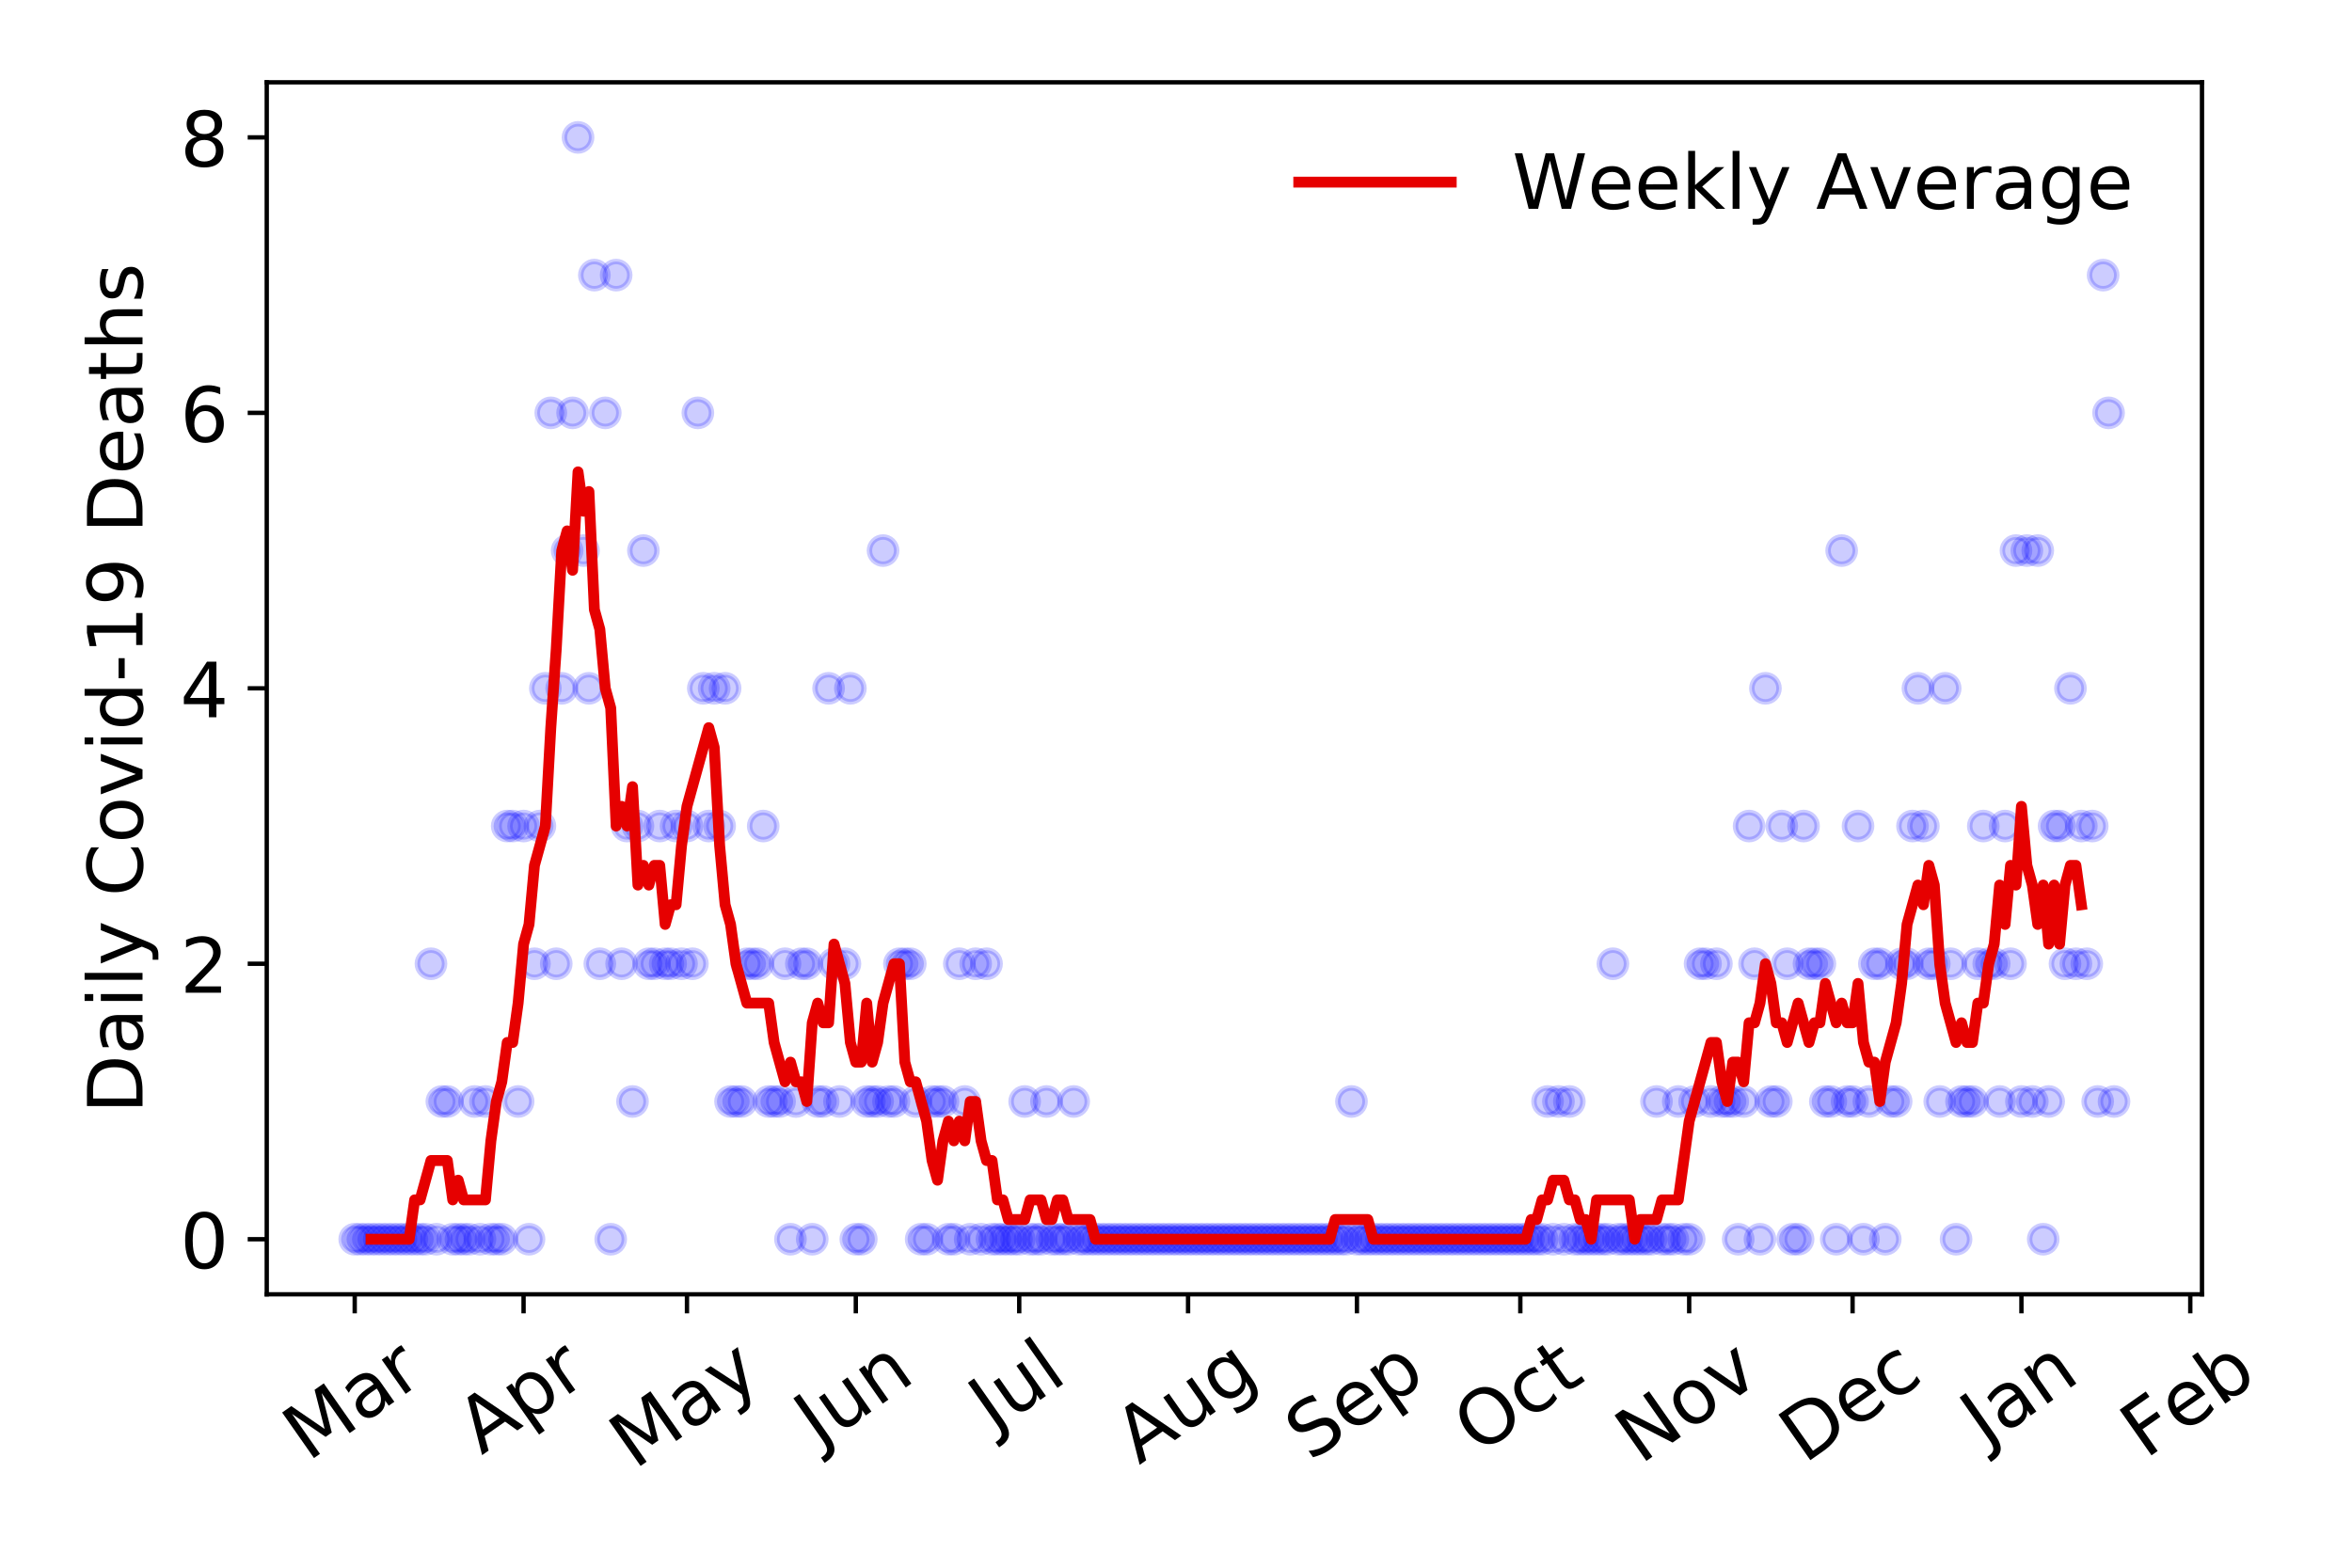 <?xml version="1.0" encoding="utf-8" standalone="no"?>
<!DOCTYPE svg PUBLIC "-//W3C//DTD SVG 1.1//EN"
  "http://www.w3.org/Graphics/SVG/1.1/DTD/svg11.dtd">
<!-- Created with matplotlib (https://matplotlib.org/) -->
<svg height="288pt" version="1.1" viewBox="0 0 432 288" width="432pt" xmlns="http://www.w3.org/2000/svg" xmlns:xlink="http://www.w3.org/1999/xlink">
 <defs>
  <style type="text/css">
*{stroke-linecap:butt;stroke-linejoin:round;}
  </style>
 </defs>
 <g id="figure_1">
  <g id="patch_1">
   <path d="M 0 288 
L 432 288 
L 432 0 
L 0 0 
z
" style="fill:#ffffff;"/>
  </g>
  <g id="axes_1">
   <g id="patch_2">
    <path d="M 48.995 237.778 
L 404.447 237.778 
L 404.447 15.12 
L 48.995 15.12 
z
" style="fill:#ffffff;"/>
   </g>
   <g id="matplotlib.axis_1">
    <g id="xtick_1">
     <g id="line2d_1">
      <defs>
       <path d="M 0 0 
L 0 3.5 
" id="m5c3ff34a9a" style="stroke:#000000;stroke-width:0.8;"/>
      </defs>
      <g>
       <use style="stroke:#000000;stroke-width:0.8;" x="65.152" xlink:href="#m5c3ff34a9a" y="237.778"/>
      </g>
     </g>
     <g id="text_1">
      <!-- Mar -->
      <defs>
       <path d="M 9.812 72.906 
L 24.516 72.906 
L 43.109 23.297 
L 61.812 72.906 
L 76.516 72.906 
L 76.516 0 
L 66.891 0 
L 66.891 64.016 
L 48.094 14.016 
L 38.188 14.016 
L 19.391 64.016 
L 19.391 0 
L 9.812 0 
z
" id="DejaVuSans-77"/>
       <path d="M 34.281 27.484 
Q 23.391 27.484 19.188 25 
Q 14.984 22.516 14.984 16.5 
Q 14.984 11.719 18.141 8.906 
Q 21.297 6.109 26.703 6.109 
Q 34.188 6.109 38.703 11.406 
Q 43.219 16.703 43.219 25.484 
L 43.219 27.484 
z
M 52.203 31.203 
L 52.203 0 
L 43.219 0 
L 43.219 8.297 
Q 40.141 3.328 35.547 0.953 
Q 30.953 -1.422 24.312 -1.422 
Q 15.922 -1.422 10.953 3.297 
Q 6 8.016 6 15.922 
Q 6 25.141 12.172 29.828 
Q 18.359 34.516 30.609 34.516 
L 43.219 34.516 
L 43.219 35.406 
Q 43.219 41.609 39.141 45 
Q 35.062 48.391 27.688 48.391 
Q 23 48.391 18.547 47.266 
Q 14.109 46.141 10.016 43.891 
L 10.016 52.203 
Q 14.938 54.109 19.578 55.047 
Q 24.219 56 28.609 56 
Q 40.484 56 46.344 49.844 
Q 52.203 43.703 52.203 31.203 
z
" id="DejaVuSans-97"/>
       <path d="M 41.109 46.297 
Q 39.594 47.172 37.812 47.578 
Q 36.031 48 33.891 48 
Q 26.266 48 22.188 43.047 
Q 18.109 38.094 18.109 28.812 
L 18.109 0 
L 9.078 0 
L 9.078 54.688 
L 18.109 54.688 
L 18.109 46.188 
Q 20.953 51.172 25.484 53.578 
Q 30.031 56 36.531 56 
Q 37.453 56 38.578 55.875 
Q 39.703 55.766 41.062 55.516 
z
" id="DejaVuSans-114"/>
      </defs>
      <g transform="translate(56.549 268.643)rotate(-35)scale(0.14 -0.14)">
       <use xlink:href="#DejaVuSans-77"/>
       <use x="86.279" xlink:href="#DejaVuSans-97"/>
       <use x="147.559" xlink:href="#DejaVuSans-114"/>
      </g>
     </g>
    </g>
    <g id="xtick_2">
     <g id="line2d_2">
      <g>
       <use style="stroke:#000000;stroke-width:0.8;" x="96.165" xlink:href="#m5c3ff34a9a" y="237.778"/>
      </g>
     </g>
     <g id="text_2">
      <!-- Apr -->
      <defs>
       <path d="M 34.188 63.188 
L 20.797 26.906 
L 47.609 26.906 
z
M 28.609 72.906 
L 39.797 72.906 
L 67.578 0 
L 57.328 0 
L 50.688 18.703 
L 17.828 18.703 
L 11.188 0 
L 0.781 0 
z
" id="DejaVuSans-65"/>
       <path d="M 18.109 8.203 
L 18.109 -20.797 
L 9.078 -20.797 
L 9.078 54.688 
L 18.109 54.688 
L 18.109 46.391 
Q 20.953 51.266 25.266 53.625 
Q 29.594 56 35.594 56 
Q 45.562 56 51.781 48.094 
Q 58.016 40.188 58.016 27.297 
Q 58.016 14.406 51.781 6.484 
Q 45.562 -1.422 35.594 -1.422 
Q 29.594 -1.422 25.266 0.953 
Q 20.953 3.328 18.109 8.203 
z
M 48.688 27.297 
Q 48.688 37.203 44.609 42.844 
Q 40.531 48.484 33.406 48.484 
Q 26.266 48.484 22.188 42.844 
Q 18.109 37.203 18.109 27.297 
Q 18.109 17.391 22.188 11.75 
Q 26.266 6.109 33.406 6.109 
Q 40.531 6.109 44.609 11.75 
Q 48.688 17.391 48.688 27.297 
z
" id="DejaVuSans-112"/>
      </defs>
      <g transform="translate(88.461 267.384)rotate(-35)scale(0.14 -0.14)">
       <use xlink:href="#DejaVuSans-65"/>
       <use x="68.408" xlink:href="#DejaVuSans-112"/>
       <use x="131.885" xlink:href="#DejaVuSans-114"/>
      </g>
     </g>
    </g>
    <g id="xtick_3">
     <g id="line2d_3">
      <g>
       <use style="stroke:#000000;stroke-width:0.8;" x="126.178" xlink:href="#m5c3ff34a9a" y="237.778"/>
      </g>
     </g>
     <g id="text_3">
      <!-- May -->
      <defs>
       <path d="M 32.172 -5.078 
Q 28.375 -14.844 24.75 -17.812 
Q 21.141 -20.797 15.094 -20.797 
L 7.906 -20.797 
L 7.906 -13.281 
L 13.188 -13.281 
Q 16.891 -13.281 18.938 -11.516 
Q 21 -9.766 23.484 -3.219 
L 25.094 0.875 
L 2.984 54.688 
L 12.5 54.688 
L 29.594 11.922 
L 46.688 54.688 
L 56.203 54.688 
z
" id="DejaVuSans-121"/>
      </defs>
      <g transform="translate(116.539 270.094)rotate(-35)scale(0.14 -0.14)">
       <use xlink:href="#DejaVuSans-77"/>
       <use x="86.279" xlink:href="#DejaVuSans-97"/>
       <use x="147.559" xlink:href="#DejaVuSans-121"/>
      </g>
     </g>
    </g>
    <g id="xtick_4">
     <g id="line2d_4">
      <g>
       <use style="stroke:#000000;stroke-width:0.8;" x="157.191" xlink:href="#m5c3ff34a9a" y="237.778"/>
      </g>
     </g>
     <g id="text_4">
      <!-- Jun -->
      <defs>
       <path d="M 9.812 72.906 
L 19.672 72.906 
L 19.672 5.078 
Q 19.672 -8.109 14.672 -14.062 
Q 9.672 -20.016 -1.422 -20.016 
L -5.172 -20.016 
L -5.172 -11.719 
L -2.094 -11.719 
Q 4.438 -11.719 7.125 -8.047 
Q 9.812 -4.391 9.812 5.078 
z
" id="DejaVuSans-74"/>
       <path d="M 8.5 21.578 
L 8.5 54.688 
L 17.484 54.688 
L 17.484 21.922 
Q 17.484 14.156 20.5 10.266 
Q 23.531 6.391 29.594 6.391 
Q 36.859 6.391 41.078 11.031 
Q 45.312 15.672 45.312 23.688 
L 45.312 54.688 
L 54.297 54.688 
L 54.297 0 
L 45.312 0 
L 45.312 8.406 
Q 42.047 3.422 37.719 1 
Q 33.406 -1.422 27.688 -1.422 
Q 18.266 -1.422 13.375 4.438 
Q 8.5 10.297 8.5 21.578 
z
M 31.109 56 
z
" id="DejaVuSans-117"/>
       <path d="M 54.891 33.016 
L 54.891 0 
L 45.906 0 
L 45.906 32.719 
Q 45.906 40.484 42.875 44.328 
Q 39.844 48.188 33.797 48.188 
Q 26.516 48.188 22.312 43.547 
Q 18.109 38.922 18.109 30.906 
L 18.109 0 
L 9.078 0 
L 9.078 54.688 
L 18.109 54.688 
L 18.109 46.188 
Q 21.344 51.125 25.703 53.562 
Q 30.078 56 35.797 56 
Q 45.219 56 50.047 50.172 
Q 54.891 44.344 54.891 33.016 
z
" id="DejaVuSans-110"/>
      </defs>
      <g transform="translate(150.448 266.039)rotate(-35)scale(0.14 -0.14)">
       <use xlink:href="#DejaVuSans-74"/>
       <use x="29.492" xlink:href="#DejaVuSans-117"/>
       <use x="92.871" xlink:href="#DejaVuSans-110"/>
      </g>
     </g>
    </g>
    <g id="xtick_5">
     <g id="line2d_5">
      <g>
       <use style="stroke:#000000;stroke-width:0.8;" x="187.204" xlink:href="#m5c3ff34a9a" y="237.778"/>
      </g>
     </g>
     <g id="text_5">
      <!-- Jul -->
      <defs>
       <path d="M 9.422 75.984 
L 18.406 75.984 
L 18.406 0 
L 9.422 0 
z
" id="DejaVuSans-108"/>
      </defs>
      <g transform="translate(182.501 263.181)rotate(-35)scale(0.14 -0.14)">
       <use xlink:href="#DejaVuSans-74"/>
       <use x="29.492" xlink:href="#DejaVuSans-117"/>
       <use x="92.871" xlink:href="#DejaVuSans-108"/>
      </g>
     </g>
    </g>
    <g id="xtick_6">
     <g id="line2d_6">
      <g>
       <use style="stroke:#000000;stroke-width:0.8;" x="218.217" xlink:href="#m5c3ff34a9a" y="237.778"/>
      </g>
     </g>
     <g id="text_6">
      <!-- Aug -->
      <defs>
       <path d="M 45.406 27.984 
Q 45.406 37.75 41.375 43.109 
Q 37.359 48.484 30.078 48.484 
Q 22.859 48.484 18.828 43.109 
Q 14.797 37.75 14.797 27.984 
Q 14.797 18.266 18.828 12.891 
Q 22.859 7.516 30.078 7.516 
Q 37.359 7.516 41.375 12.891 
Q 45.406 18.266 45.406 27.984 
z
M 54.391 6.781 
Q 54.391 -7.172 48.188 -13.984 
Q 42 -20.797 29.203 -20.797 
Q 24.469 -20.797 20.266 -20.094 
Q 16.062 -19.391 12.109 -17.922 
L 12.109 -9.188 
Q 16.062 -11.328 19.922 -12.344 
Q 23.781 -13.375 27.781 -13.375 
Q 36.625 -13.375 41.016 -8.766 
Q 45.406 -4.156 45.406 5.172 
L 45.406 9.625 
Q 42.625 4.781 38.281 2.391 
Q 33.938 0 27.875 0 
Q 17.828 0 11.672 7.656 
Q 5.516 15.328 5.516 27.984 
Q 5.516 40.672 11.672 48.328 
Q 17.828 56 27.875 56 
Q 33.938 56 38.281 53.609 
Q 42.625 51.219 45.406 46.391 
L 45.406 54.688 
L 54.391 54.688 
z
" id="DejaVuSans-103"/>
      </defs>
      <g transform="translate(209.236 269.172)rotate(-35)scale(0.14 -0.14)">
       <use xlink:href="#DejaVuSans-65"/>
       <use x="68.408" xlink:href="#DejaVuSans-117"/>
       <use x="131.787" xlink:href="#DejaVuSans-103"/>
      </g>
     </g>
    </g>
    <g id="xtick_7">
     <g id="line2d_7">
      <g>
       <use style="stroke:#000000;stroke-width:0.8;" x="249.23" xlink:href="#m5c3ff34a9a" y="237.778"/>
      </g>
     </g>
     <g id="text_7">
      <!-- Sep -->
      <defs>
       <path d="M 53.516 70.516 
L 53.516 60.891 
Q 47.906 63.578 42.922 64.891 
Q 37.938 66.219 33.297 66.219 
Q 25.25 66.219 20.875 63.094 
Q 16.5 59.969 16.5 54.203 
Q 16.5 49.359 19.406 46.891 
Q 22.312 44.438 30.422 42.922 
L 36.375 41.703 
Q 47.406 39.594 52.656 34.297 
Q 57.906 29 57.906 20.125 
Q 57.906 9.516 50.797 4.047 
Q 43.703 -1.422 29.984 -1.422 
Q 24.812 -1.422 18.969 -0.25 
Q 13.141 0.922 6.891 3.219 
L 6.891 13.375 
Q 12.891 10.016 18.656 8.297 
Q 24.422 6.594 29.984 6.594 
Q 38.422 6.594 43.016 9.906 
Q 47.609 13.234 47.609 19.391 
Q 47.609 24.75 44.312 27.781 
Q 41.016 30.812 33.5 32.328 
L 27.484 33.5 
Q 16.453 35.688 11.516 40.375 
Q 6.594 45.062 6.594 53.422 
Q 6.594 63.094 13.406 68.656 
Q 20.219 74.219 32.172 74.219 
Q 37.312 74.219 42.625 73.281 
Q 47.953 72.359 53.516 70.516 
z
" id="DejaVuSans-83"/>
       <path d="M 56.203 29.594 
L 56.203 25.203 
L 14.891 25.203 
Q 15.484 15.922 20.484 11.062 
Q 25.484 6.203 34.422 6.203 
Q 39.594 6.203 44.453 7.469 
Q 49.312 8.734 54.109 11.281 
L 54.109 2.781 
Q 49.266 0.734 44.188 -0.344 
Q 39.109 -1.422 33.891 -1.422 
Q 20.797 -1.422 13.156 6.188 
Q 5.516 13.812 5.516 26.812 
Q 5.516 40.234 12.766 48.109 
Q 20.016 56 32.328 56 
Q 43.359 56 49.781 48.891 
Q 56.203 41.797 56.203 29.594 
z
M 47.219 32.234 
Q 47.125 39.594 43.094 43.984 
Q 39.062 48.391 32.422 48.391 
Q 24.906 48.391 20.391 44.141 
Q 15.875 39.891 15.188 32.172 
z
" id="DejaVuSans-101"/>
      </defs>
      <g transform="translate(240.638 268.629)rotate(-35)scale(0.14 -0.14)">
       <use xlink:href="#DejaVuSans-83"/>
       <use x="63.477" xlink:href="#DejaVuSans-101"/>
       <use x="125" xlink:href="#DejaVuSans-112"/>
      </g>
     </g>
    </g>
    <g id="xtick_8">
     <g id="line2d_8">
      <g>
       <use style="stroke:#000000;stroke-width:0.8;" x="279.243" xlink:href="#m5c3ff34a9a" y="237.778"/>
      </g>
     </g>
     <g id="text_8">
      <!-- Oct -->
      <defs>
       <path d="M 39.406 66.219 
Q 28.656 66.219 22.328 58.203 
Q 16.016 50.203 16.016 36.375 
Q 16.016 22.609 22.328 14.594 
Q 28.656 6.594 39.406 6.594 
Q 50.141 6.594 56.422 14.594 
Q 62.703 22.609 62.703 36.375 
Q 62.703 50.203 56.422 58.203 
Q 50.141 66.219 39.406 66.219 
z
M 39.406 74.219 
Q 54.734 74.219 63.906 63.938 
Q 73.094 53.656 73.094 36.375 
Q 73.094 19.141 63.906 8.859 
Q 54.734 -1.422 39.406 -1.422 
Q 24.031 -1.422 14.812 8.828 
Q 5.609 19.094 5.609 36.375 
Q 5.609 53.656 14.812 63.938 
Q 24.031 74.219 39.406 74.219 
z
" id="DejaVuSans-79"/>
       <path d="M 48.781 52.594 
L 48.781 44.188 
Q 44.969 46.297 41.141 47.344 
Q 37.312 48.391 33.406 48.391 
Q 24.656 48.391 19.812 42.844 
Q 14.984 37.312 14.984 27.297 
Q 14.984 17.281 19.812 11.734 
Q 24.656 6.203 33.406 6.203 
Q 37.312 6.203 41.141 7.25 
Q 44.969 8.297 48.781 10.406 
L 48.781 2.094 
Q 45.016 0.344 40.984 -0.531 
Q 36.969 -1.422 32.422 -1.422 
Q 20.062 -1.422 12.781 6.344 
Q 5.516 14.109 5.516 27.297 
Q 5.516 40.672 12.859 48.328 
Q 20.219 56 33.016 56 
Q 37.156 56 41.109 55.141 
Q 45.062 54.297 48.781 52.594 
z
" id="DejaVuSans-99"/>
       <path d="M 18.312 70.219 
L 18.312 54.688 
L 36.812 54.688 
L 36.812 47.703 
L 18.312 47.703 
L 18.312 18.016 
Q 18.312 11.328 20.141 9.422 
Q 21.969 7.516 27.594 7.516 
L 36.812 7.516 
L 36.812 0 
L 27.594 0 
Q 17.188 0 13.234 3.875 
Q 9.281 7.766 9.281 18.016 
L 9.281 47.703 
L 2.688 47.703 
L 2.688 54.688 
L 9.281 54.688 
L 9.281 70.219 
z
" id="DejaVuSans-116"/>
      </defs>
      <g transform="translate(271.545 267.377)rotate(-35)scale(0.14 -0.14)">
       <use xlink:href="#DejaVuSans-79"/>
       <use x="78.711" xlink:href="#DejaVuSans-99"/>
       <use x="133.691" xlink:href="#DejaVuSans-116"/>
      </g>
     </g>
    </g>
    <g id="xtick_9">
     <g id="line2d_9">
      <g>
       <use style="stroke:#000000;stroke-width:0.8;" x="310.257" xlink:href="#m5c3ff34a9a" y="237.778"/>
      </g>
     </g>
     <g id="text_9">
      <!-- Nov -->
      <defs>
       <path d="M 9.812 72.906 
L 23.094 72.906 
L 55.422 11.922 
L 55.422 72.906 
L 64.984 72.906 
L 64.984 0 
L 51.703 0 
L 19.391 60.984 
L 19.391 0 
L 9.812 0 
z
" id="DejaVuSans-78"/>
       <path d="M 30.609 48.391 
Q 23.391 48.391 19.188 42.75 
Q 14.984 37.109 14.984 27.297 
Q 14.984 17.484 19.156 11.844 
Q 23.344 6.203 30.609 6.203 
Q 37.797 6.203 41.984 11.859 
Q 46.188 17.531 46.188 27.297 
Q 46.188 37.016 41.984 42.703 
Q 37.797 48.391 30.609 48.391 
z
M 30.609 56 
Q 42.328 56 49.016 48.375 
Q 55.719 40.766 55.719 27.297 
Q 55.719 13.875 49.016 6.219 
Q 42.328 -1.422 30.609 -1.422 
Q 18.844 -1.422 12.172 6.219 
Q 5.516 13.875 5.516 27.297 
Q 5.516 40.766 12.172 48.375 
Q 18.844 56 30.609 56 
z
" id="DejaVuSans-111"/>
       <path d="M 2.984 54.688 
L 12.5 54.688 
L 29.594 8.797 
L 46.688 54.688 
L 56.203 54.688 
L 35.688 0 
L 23.484 0 
z
" id="DejaVuSans-118"/>
      </defs>
      <g transform="translate(301.28 269.166)rotate(-35)scale(0.14 -0.14)">
       <use xlink:href="#DejaVuSans-78"/>
       <use x="74.805" xlink:href="#DejaVuSans-111"/>
       <use x="135.986" xlink:href="#DejaVuSans-118"/>
      </g>
     </g>
    </g>
    <g id="xtick_10">
     <g id="line2d_10">
      <g>
       <use style="stroke:#000000;stroke-width:0.8;" x="340.269" xlink:href="#m5c3ff34a9a" y="237.778"/>
      </g>
     </g>
     <g id="text_10">
      <!-- Dec -->
      <defs>
       <path d="M 19.672 64.797 
L 19.672 8.109 
L 31.594 8.109 
Q 46.688 8.109 53.688 14.938 
Q 60.688 21.781 60.688 36.531 
Q 60.688 51.172 53.688 57.984 
Q 46.688 64.797 31.594 64.797 
z
M 9.812 72.906 
L 30.078 72.906 
Q 51.266 72.906 61.172 64.094 
Q 71.094 55.281 71.094 36.531 
Q 71.094 17.672 61.125 8.828 
Q 51.172 0 30.078 0 
L 9.812 0 
z
" id="DejaVuSans-68"/>
      </defs>
      <g transform="translate(331.389 269.032)rotate(-35)scale(0.14 -0.14)">
       <use xlink:href="#DejaVuSans-68"/>
       <use x="77.002" xlink:href="#DejaVuSans-101"/>
       <use x="138.525" xlink:href="#DejaVuSans-99"/>
      </g>
     </g>
    </g>
    <g id="xtick_11">
     <g id="line2d_11">
      <g>
       <use style="stroke:#000000;stroke-width:0.8;" x="371.283" xlink:href="#m5c3ff34a9a" y="237.778"/>
      </g>
     </g>
     <g id="text_11">
      <!-- Jan -->
      <g transform="translate(364.659 265.871)rotate(-35)scale(0.14 -0.14)">
       <use xlink:href="#DejaVuSans-74"/>
       <use x="29.492" xlink:href="#DejaVuSans-97"/>
       <use x="90.771" xlink:href="#DejaVuSans-110"/>
      </g>
     </g>
    </g>
    <g id="xtick_12">
     <g id="line2d_12">
      <g>
       <use style="stroke:#000000;stroke-width:0.8;" x="402.296" xlink:href="#m5c3ff34a9a" y="237.778"/>
      </g>
     </g>
     <g id="text_12">
      <!-- Feb -->
      <defs>
       <path d="M 9.812 72.906 
L 51.703 72.906 
L 51.703 64.594 
L 19.672 64.594 
L 19.672 43.109 
L 48.578 43.109 
L 48.578 34.812 
L 19.672 34.812 
L 19.672 0 
L 9.812 0 
z
" id="DejaVuSans-70"/>
       <path d="M 48.688 27.297 
Q 48.688 37.203 44.609 42.844 
Q 40.531 48.484 33.406 48.484 
Q 26.266 48.484 22.188 42.844 
Q 18.109 37.203 18.109 27.297 
Q 18.109 17.391 22.188 11.75 
Q 26.266 6.109 33.406 6.109 
Q 40.531 6.109 44.609 11.75 
Q 48.688 17.391 48.688 27.297 
z
M 18.109 46.391 
Q 20.953 51.266 25.266 53.625 
Q 29.594 56 35.594 56 
Q 45.562 56 51.781 48.094 
Q 58.016 40.188 58.016 27.297 
Q 58.016 14.406 51.781 6.484 
Q 45.562 -1.422 35.594 -1.422 
Q 29.594 -1.422 25.266 0.953 
Q 20.953 3.328 18.109 8.203 
L 18.109 0 
L 9.078 0 
L 9.078 75.984 
L 18.109 75.984 
z
" id="DejaVuSans-98"/>
      </defs>
      <g transform="translate(394.05 268.143)rotate(-35)scale(0.14 -0.14)">
       <use xlink:href="#DejaVuSans-70"/>
       <use x="57.441" xlink:href="#DejaVuSans-101"/>
       <use x="118.965" xlink:href="#DejaVuSans-98"/>
      </g>
     </g>
    </g>
   </g>
   <g id="matplotlib.axis_2">
    <g id="ytick_1">
     <g id="line2d_13">
      <defs>
       <path d="M 0 0 
L -3.5 0 
" id="md2957f4de5" style="stroke:#000000;stroke-width:0.8;"/>
      </defs>
      <g>
       <use style="stroke:#000000;stroke-width:0.8;" x="48.995" xlink:href="#md2957f4de5" y="227.657"/>
      </g>
     </g>
     <g id="text_13">
      <!-- 0 -->
      <defs>
       <path d="M 31.781 66.406 
Q 24.172 66.406 20.328 58.906 
Q 16.5 51.422 16.5 36.375 
Q 16.5 21.391 20.328 13.891 
Q 24.172 6.391 31.781 6.391 
Q 39.453 6.391 43.281 13.891 
Q 47.125 21.391 47.125 36.375 
Q 47.125 51.422 43.281 58.906 
Q 39.453 66.406 31.781 66.406 
z
M 31.781 74.219 
Q 44.047 74.219 50.516 64.516 
Q 56.984 54.828 56.984 36.375 
Q 56.984 17.969 50.516 8.266 
Q 44.047 -1.422 31.781 -1.422 
Q 19.531 -1.422 13.062 8.266 
Q 6.594 17.969 6.594 36.375 
Q 6.594 54.828 13.062 64.516 
Q 19.531 74.219 31.781 74.219 
z
" id="DejaVuSans-48"/>
      </defs>
      <g transform="translate(33.087 232.976)scale(0.14 -0.14)">
       <use xlink:href="#DejaVuSans-48"/>
      </g>
     </g>
    </g>
    <g id="ytick_2">
     <g id="line2d_14">
      <g>
       <use style="stroke:#000000;stroke-width:0.8;" x="48.995" xlink:href="#md2957f4de5" y="177.053"/>
      </g>
     </g>
     <g id="text_14">
      <!-- 2 -->
      <defs>
       <path d="M 19.188 8.297 
L 53.609 8.297 
L 53.609 0 
L 7.328 0 
L 7.328 8.297 
Q 12.938 14.109 22.625 23.891 
Q 32.328 33.688 34.812 36.531 
Q 39.547 41.844 41.422 45.531 
Q 43.312 49.219 43.312 52.781 
Q 43.312 58.594 39.234 62.25 
Q 35.156 65.922 28.609 65.922 
Q 23.969 65.922 18.812 64.312 
Q 13.672 62.703 7.812 59.422 
L 7.812 69.391 
Q 13.766 71.781 18.938 73 
Q 24.125 74.219 28.422 74.219 
Q 39.75 74.219 46.484 68.547 
Q 53.219 62.891 53.219 53.422 
Q 53.219 48.922 51.531 44.891 
Q 49.859 40.875 45.406 35.406 
Q 44.188 33.984 37.641 27.219 
Q 31.109 20.453 19.188 8.297 
z
" id="DejaVuSans-50"/>
      </defs>
      <g transform="translate(33.087 182.372)scale(0.14 -0.14)">
       <use xlink:href="#DejaVuSans-50"/>
      </g>
     </g>
    </g>
    <g id="ytick_3">
     <g id="line2d_15">
      <g>
       <use style="stroke:#000000;stroke-width:0.8;" x="48.995" xlink:href="#md2957f4de5" y="126.449"/>
      </g>
     </g>
     <g id="text_15">
      <!-- 4 -->
      <defs>
       <path d="M 37.797 64.312 
L 12.891 25.391 
L 37.797 25.391 
z
M 35.203 72.906 
L 47.609 72.906 
L 47.609 25.391 
L 58.016 25.391 
L 58.016 17.188 
L 47.609 17.188 
L 47.609 0 
L 37.797 0 
L 37.797 17.188 
L 4.891 17.188 
L 4.891 26.703 
z
" id="DejaVuSans-52"/>
      </defs>
      <g transform="translate(33.087 131.768)scale(0.14 -0.14)">
       <use xlink:href="#DejaVuSans-52"/>
      </g>
     </g>
    </g>
    <g id="ytick_4">
     <g id="line2d_16">
      <g>
       <use style="stroke:#000000;stroke-width:0.8;" x="48.995" xlink:href="#md2957f4de5" y="75.845"/>
      </g>
     </g>
     <g id="text_16">
      <!-- 6 -->
      <defs>
       <path d="M 33.016 40.375 
Q 26.375 40.375 22.484 35.828 
Q 18.609 31.297 18.609 23.391 
Q 18.609 15.531 22.484 10.953 
Q 26.375 6.391 33.016 6.391 
Q 39.656 6.391 43.531 10.953 
Q 47.406 15.531 47.406 23.391 
Q 47.406 31.297 43.531 35.828 
Q 39.656 40.375 33.016 40.375 
z
M 52.594 71.297 
L 52.594 62.312 
Q 48.875 64.062 45.094 64.984 
Q 41.312 65.922 37.594 65.922 
Q 27.828 65.922 22.672 59.328 
Q 17.531 52.734 16.797 39.406 
Q 19.672 43.656 24.016 45.922 
Q 28.375 48.188 33.594 48.188 
Q 44.578 48.188 50.953 41.516 
Q 57.328 34.859 57.328 23.391 
Q 57.328 12.156 50.688 5.359 
Q 44.047 -1.422 33.016 -1.422 
Q 20.359 -1.422 13.672 8.266 
Q 6.984 17.969 6.984 36.375 
Q 6.984 53.656 15.188 63.938 
Q 23.391 74.219 37.203 74.219 
Q 40.922 74.219 44.703 73.484 
Q 48.484 72.75 52.594 71.297 
z
" id="DejaVuSans-54"/>
      </defs>
      <g transform="translate(33.087 81.164)scale(0.14 -0.14)">
       <use xlink:href="#DejaVuSans-54"/>
      </g>
     </g>
    </g>
    <g id="ytick_5">
     <g id="line2d_17">
      <g>
       <use style="stroke:#000000;stroke-width:0.8;" x="48.995" xlink:href="#md2957f4de5" y="25.241"/>
      </g>
     </g>
     <g id="text_17">
      <!-- 8 -->
      <defs>
       <path d="M 31.781 34.625 
Q 24.75 34.625 20.719 30.859 
Q 16.703 27.094 16.703 20.516 
Q 16.703 13.922 20.719 10.156 
Q 24.75 6.391 31.781 6.391 
Q 38.812 6.391 42.859 10.172 
Q 46.922 13.969 46.922 20.516 
Q 46.922 27.094 42.891 30.859 
Q 38.875 34.625 31.781 34.625 
z
M 21.922 38.812 
Q 15.578 40.375 12.031 44.719 
Q 8.5 49.078 8.5 55.328 
Q 8.5 64.062 14.719 69.141 
Q 20.953 74.219 31.781 74.219 
Q 42.672 74.219 48.875 69.141 
Q 55.078 64.062 55.078 55.328 
Q 55.078 49.078 51.531 44.719 
Q 48 40.375 41.703 38.812 
Q 48.828 37.156 52.797 32.312 
Q 56.781 27.484 56.781 20.516 
Q 56.781 9.906 50.312 4.234 
Q 43.844 -1.422 31.781 -1.422 
Q 19.734 -1.422 13.25 4.234 
Q 6.781 9.906 6.781 20.516 
Q 6.781 27.484 10.781 32.312 
Q 14.797 37.156 21.922 38.812 
z
M 18.312 54.391 
Q 18.312 48.734 21.844 45.562 
Q 25.391 42.391 31.781 42.391 
Q 38.141 42.391 41.719 45.562 
Q 45.312 48.734 45.312 54.391 
Q 45.312 60.062 41.719 63.234 
Q 38.141 66.406 31.781 66.406 
Q 25.391 66.406 21.844 63.234 
Q 18.312 60.062 18.312 54.391 
z
" id="DejaVuSans-56"/>
      </defs>
      <g transform="translate(33.087 30.56)scale(0.14 -0.14)">
       <use xlink:href="#DejaVuSans-56"/>
      </g>
     </g>
    </g>
    <g id="text_18">
     <!-- Daily Covid-19 Deaths -->
     <defs>
      <path d="M 9.422 54.688 
L 18.406 54.688 
L 18.406 0 
L 9.422 0 
z
M 9.422 75.984 
L 18.406 75.984 
L 18.406 64.594 
L 9.422 64.594 
z
" id="DejaVuSans-105"/>
      <path id="DejaVuSans-32"/>
      <path d="M 64.406 67.281 
L 64.406 56.891 
Q 59.422 61.531 53.781 63.812 
Q 48.141 66.109 41.797 66.109 
Q 29.297 66.109 22.656 58.469 
Q 16.016 50.828 16.016 36.375 
Q 16.016 21.969 22.656 14.328 
Q 29.297 6.688 41.797 6.688 
Q 48.141 6.688 53.781 8.984 
Q 59.422 11.281 64.406 15.922 
L 64.406 5.609 
Q 59.234 2.094 53.438 0.328 
Q 47.656 -1.422 41.219 -1.422 
Q 24.656 -1.422 15.125 8.703 
Q 5.609 18.844 5.609 36.375 
Q 5.609 53.953 15.125 64.078 
Q 24.656 74.219 41.219 74.219 
Q 47.75 74.219 53.531 72.484 
Q 59.328 70.75 64.406 67.281 
z
" id="DejaVuSans-67"/>
      <path d="M 45.406 46.391 
L 45.406 75.984 
L 54.391 75.984 
L 54.391 0 
L 45.406 0 
L 45.406 8.203 
Q 42.578 3.328 38.25 0.953 
Q 33.938 -1.422 27.875 -1.422 
Q 17.969 -1.422 11.734 6.484 
Q 5.516 14.406 5.516 27.297 
Q 5.516 40.188 11.734 48.094 
Q 17.969 56 27.875 56 
Q 33.938 56 38.25 53.625 
Q 42.578 51.266 45.406 46.391 
z
M 14.797 27.297 
Q 14.797 17.391 18.875 11.75 
Q 22.953 6.109 30.078 6.109 
Q 37.203 6.109 41.297 11.75 
Q 45.406 17.391 45.406 27.297 
Q 45.406 37.203 41.297 42.844 
Q 37.203 48.484 30.078 48.484 
Q 22.953 48.484 18.875 42.844 
Q 14.797 37.203 14.797 27.297 
z
" id="DejaVuSans-100"/>
      <path d="M 4.891 31.391 
L 31.203 31.391 
L 31.203 23.391 
L 4.891 23.391 
z
" id="DejaVuSans-45"/>
      <path d="M 12.406 8.297 
L 28.516 8.297 
L 28.516 63.922 
L 10.984 60.406 
L 10.984 69.391 
L 28.422 72.906 
L 38.281 72.906 
L 38.281 8.297 
L 54.391 8.297 
L 54.391 0 
L 12.406 0 
z
" id="DejaVuSans-49"/>
      <path d="M 10.984 1.516 
L 10.984 10.5 
Q 14.703 8.734 18.5 7.812 
Q 22.312 6.891 25.984 6.891 
Q 35.75 6.891 40.891 13.453 
Q 46.047 20.016 46.781 33.406 
Q 43.953 29.203 39.594 26.953 
Q 35.25 24.703 29.984 24.703 
Q 19.047 24.703 12.672 31.312 
Q 6.297 37.938 6.297 49.422 
Q 6.297 60.641 12.938 67.422 
Q 19.578 74.219 30.609 74.219 
Q 43.266 74.219 49.922 64.516 
Q 56.594 54.828 56.594 36.375 
Q 56.594 19.141 48.406 8.859 
Q 40.234 -1.422 26.422 -1.422 
Q 22.703 -1.422 18.891 -0.688 
Q 15.094 0.047 10.984 1.516 
z
M 30.609 32.422 
Q 37.25 32.422 41.125 36.953 
Q 45.016 41.5 45.016 49.422 
Q 45.016 57.281 41.125 61.844 
Q 37.25 66.406 30.609 66.406 
Q 23.969 66.406 20.094 61.844 
Q 16.219 57.281 16.219 49.422 
Q 16.219 41.5 20.094 36.953 
Q 23.969 32.422 30.609 32.422 
z
" id="DejaVuSans-57"/>
      <path d="M 54.891 33.016 
L 54.891 0 
L 45.906 0 
L 45.906 32.719 
Q 45.906 40.484 42.875 44.328 
Q 39.844 48.188 33.797 48.188 
Q 26.516 48.188 22.312 43.547 
Q 18.109 38.922 18.109 30.906 
L 18.109 0 
L 9.078 0 
L 9.078 75.984 
L 18.109 75.984 
L 18.109 46.188 
Q 21.344 51.125 25.703 53.562 
Q 30.078 56 35.797 56 
Q 45.219 56 50.047 50.172 
Q 54.891 44.344 54.891 33.016 
z
" id="DejaVuSans-104"/>
      <path d="M 44.281 53.078 
L 44.281 44.578 
Q 40.484 46.531 36.375 47.5 
Q 32.281 48.484 27.875 48.484 
Q 21.188 48.484 17.844 46.438 
Q 14.5 44.391 14.5 40.281 
Q 14.5 37.156 16.891 35.375 
Q 19.281 33.594 26.516 31.984 
L 29.594 31.297 
Q 39.156 29.25 43.188 25.516 
Q 47.219 21.781 47.219 15.094 
Q 47.219 7.469 41.188 3.016 
Q 35.156 -1.422 24.609 -1.422 
Q 20.219 -1.422 15.453 -0.562 
Q 10.688 0.297 5.422 2 
L 5.422 11.281 
Q 10.406 8.688 15.234 7.391 
Q 20.062 6.109 24.812 6.109 
Q 31.156 6.109 34.562 8.281 
Q 37.984 10.453 37.984 14.406 
Q 37.984 18.062 35.516 20.016 
Q 33.062 21.969 24.703 23.781 
L 21.578 24.516 
Q 13.234 26.266 9.516 29.906 
Q 5.812 33.547 5.812 39.891 
Q 5.812 47.609 11.281 51.797 
Q 16.75 56 26.812 56 
Q 31.781 56 36.172 55.266 
Q 40.578 54.547 44.281 53.078 
z
" id="DejaVuSans-115"/>
     </defs>
     <g transform="translate(26.176 204.56)rotate(-90)scale(0.14 -0.14)">
      <use xlink:href="#DejaVuSans-68"/>
      <use x="77.002" xlink:href="#DejaVuSans-97"/>
      <use x="138.281" xlink:href="#DejaVuSans-105"/>
      <use x="166.064" xlink:href="#DejaVuSans-108"/>
      <use x="193.848" xlink:href="#DejaVuSans-121"/>
      <use x="253.027" xlink:href="#DejaVuSans-32"/>
      <use x="284.814" xlink:href="#DejaVuSans-67"/>
      <use x="354.639" xlink:href="#DejaVuSans-111"/>
      <use x="415.82" xlink:href="#DejaVuSans-118"/>
      <use x="475" xlink:href="#DejaVuSans-105"/>
      <use x="502.783" xlink:href="#DejaVuSans-100"/>
      <use x="566.26" xlink:href="#DejaVuSans-45"/>
      <use x="602.344" xlink:href="#DejaVuSans-49"/>
      <use x="665.967" xlink:href="#DejaVuSans-57"/>
      <use x="729.59" xlink:href="#DejaVuSans-32"/>
      <use x="761.377" xlink:href="#DejaVuSans-68"/>
      <use x="838.379" xlink:href="#DejaVuSans-101"/>
      <use x="899.902" xlink:href="#DejaVuSans-97"/>
      <use x="961.182" xlink:href="#DejaVuSans-116"/>
      <use x="1000.391" xlink:href="#DejaVuSans-104"/>
      <use x="1063.77" xlink:href="#DejaVuSans-115"/>
     </g>
    </g>
   </g>
   <g id="line2d_18">
    <defs>
     <path d="M 0 2.5 
C 0.663 2.5 1.299 2.237 1.768 1.768 
C 2.237 1.299 2.5 0.663 2.5 0 
C 2.5 -0.663 2.237 -1.299 1.768 -1.768 
C 1.299 -2.237 0.663 -2.5 0 -2.5 
C -0.663 -2.5 -1.299 -2.237 -1.768 -1.768 
C -2.237 -1.299 -2.5 -0.663 -2.5 0 
C -2.5 0.663 -2.237 1.299 -1.768 1.768 
C -1.299 2.237 -0.663 2.5 0 2.5 
z
" id="mcd3621b3e1" style="stroke:#0000ff;stroke-opacity:0.2;"/>
    </defs>
    <g clip-path="url(#p6552a08852)">
     <use style="fill:#0000ff;fill-opacity:0.2;stroke:#0000ff;stroke-opacity:0.2;" x="65.152" xlink:href="#mcd3621b3e1" y="227.657"/>
     <use style="fill:#0000ff;fill-opacity:0.2;stroke:#0000ff;stroke-opacity:0.2;" x="66.152" xlink:href="#mcd3621b3e1" y="227.657"/>
     <use style="fill:#0000ff;fill-opacity:0.2;stroke:#0000ff;stroke-opacity:0.2;" x="67.153" xlink:href="#mcd3621b3e1" y="227.657"/>
     <use style="fill:#0000ff;fill-opacity:0.2;stroke:#0000ff;stroke-opacity:0.2;" x="68.153" xlink:href="#mcd3621b3e1" y="227.657"/>
     <use style="fill:#0000ff;fill-opacity:0.2;stroke:#0000ff;stroke-opacity:0.2;" x="69.154" xlink:href="#mcd3621b3e1" y="227.657"/>
     <use style="fill:#0000ff;fill-opacity:0.2;stroke:#0000ff;stroke-opacity:0.2;" x="70.154" xlink:href="#mcd3621b3e1" y="227.657"/>
     <use style="fill:#0000ff;fill-opacity:0.2;stroke:#0000ff;stroke-opacity:0.2;" x="71.154" xlink:href="#mcd3621b3e1" y="227.657"/>
     <use style="fill:#0000ff;fill-opacity:0.2;stroke:#0000ff;stroke-opacity:0.2;" x="72.155" xlink:href="#mcd3621b3e1" y="227.657"/>
     <use style="fill:#0000ff;fill-opacity:0.2;stroke:#0000ff;stroke-opacity:0.2;" x="73.155" xlink:href="#mcd3621b3e1" y="227.657"/>
     <use style="fill:#0000ff;fill-opacity:0.2;stroke:#0000ff;stroke-opacity:0.2;" x="74.156" xlink:href="#mcd3621b3e1" y="227.657"/>
     <use style="fill:#0000ff;fill-opacity:0.2;stroke:#0000ff;stroke-opacity:0.2;" x="75.156" xlink:href="#mcd3621b3e1" y="227.657"/>
     <use style="fill:#0000ff;fill-opacity:0.2;stroke:#0000ff;stroke-opacity:0.2;" x="76.157" xlink:href="#mcd3621b3e1" y="227.657"/>
     <use style="fill:#0000ff;fill-opacity:0.2;stroke:#0000ff;stroke-opacity:0.2;" x="77.157" xlink:href="#mcd3621b3e1" y="227.657"/>
     <use style="fill:#0000ff;fill-opacity:0.2;stroke:#0000ff;stroke-opacity:0.2;" x="78.157" xlink:href="#mcd3621b3e1" y="227.657"/>
     <use style="fill:#0000ff;fill-opacity:0.2;stroke:#0000ff;stroke-opacity:0.2;" x="79.158" xlink:href="#mcd3621b3e1" y="177.053"/>
     <use style="fill:#0000ff;fill-opacity:0.2;stroke:#0000ff;stroke-opacity:0.2;" x="80.158" xlink:href="#mcd3621b3e1" y="227.657"/>
     <use style="fill:#0000ff;fill-opacity:0.2;stroke:#0000ff;stroke-opacity:0.2;" x="81.159" xlink:href="#mcd3621b3e1" y="202.355"/>
     <use style="fill:#0000ff;fill-opacity:0.2;stroke:#0000ff;stroke-opacity:0.2;" x="82.159" xlink:href="#mcd3621b3e1" y="202.355"/>
     <use style="fill:#0000ff;fill-opacity:0.2;stroke:#0000ff;stroke-opacity:0.2;" x="83.16" xlink:href="#mcd3621b3e1" y="227.657"/>
     <use style="fill:#0000ff;fill-opacity:0.2;stroke:#0000ff;stroke-opacity:0.2;" x="84.16" xlink:href="#mcd3621b3e1" y="227.657"/>
     <use style="fill:#0000ff;fill-opacity:0.2;stroke:#0000ff;stroke-opacity:0.2;" x="85.16" xlink:href="#mcd3621b3e1" y="227.657"/>
     <use style="fill:#0000ff;fill-opacity:0.2;stroke:#0000ff;stroke-opacity:0.2;" x="86.161" xlink:href="#mcd3621b3e1" y="227.657"/>
     <use style="fill:#0000ff;fill-opacity:0.2;stroke:#0000ff;stroke-opacity:0.2;" x="87.161" xlink:href="#mcd3621b3e1" y="202.355"/>
     <use style="fill:#0000ff;fill-opacity:0.2;stroke:#0000ff;stroke-opacity:0.2;" x="88.162" xlink:href="#mcd3621b3e1" y="227.657"/>
     <use style="fill:#0000ff;fill-opacity:0.2;stroke:#0000ff;stroke-opacity:0.2;" x="89.162" xlink:href="#mcd3621b3e1" y="202.355"/>
     <use style="fill:#0000ff;fill-opacity:0.2;stroke:#0000ff;stroke-opacity:0.2;" x="90.163" xlink:href="#mcd3621b3e1" y="227.657"/>
     <use style="fill:#0000ff;fill-opacity:0.2;stroke:#0000ff;stroke-opacity:0.2;" x="91.163" xlink:href="#mcd3621b3e1" y="227.657"/>
     <use style="fill:#0000ff;fill-opacity:0.2;stroke:#0000ff;stroke-opacity:0.2;" x="92.163" xlink:href="#mcd3621b3e1" y="227.657"/>
     <use style="fill:#0000ff;fill-opacity:0.2;stroke:#0000ff;stroke-opacity:0.2;" x="93.164" xlink:href="#mcd3621b3e1" y="151.751"/>
     <use style="fill:#0000ff;fill-opacity:0.2;stroke:#0000ff;stroke-opacity:0.2;" x="94.164" xlink:href="#mcd3621b3e1" y="151.751"/>
     <use style="fill:#0000ff;fill-opacity:0.2;stroke:#0000ff;stroke-opacity:0.2;" x="95.165" xlink:href="#mcd3621b3e1" y="202.355"/>
     <use style="fill:#0000ff;fill-opacity:0.2;stroke:#0000ff;stroke-opacity:0.2;" x="96.165" xlink:href="#mcd3621b3e1" y="151.751"/>
     <use style="fill:#0000ff;fill-opacity:0.2;stroke:#0000ff;stroke-opacity:0.2;" x="97.166" xlink:href="#mcd3621b3e1" y="227.657"/>
     <use style="fill:#0000ff;fill-opacity:0.2;stroke:#0000ff;stroke-opacity:0.2;" x="98.166" xlink:href="#mcd3621b3e1" y="177.053"/>
     <use style="fill:#0000ff;fill-opacity:0.2;stroke:#0000ff;stroke-opacity:0.2;" x="99.166" xlink:href="#mcd3621b3e1" y="151.751"/>
     <use style="fill:#0000ff;fill-opacity:0.2;stroke:#0000ff;stroke-opacity:0.2;" x="100.167" xlink:href="#mcd3621b3e1" y="126.449"/>
     <use style="fill:#0000ff;fill-opacity:0.2;stroke:#0000ff;stroke-opacity:0.2;" x="101.167" xlink:href="#mcd3621b3e1" y="75.845"/>
     <use style="fill:#0000ff;fill-opacity:0.2;stroke:#0000ff;stroke-opacity:0.2;" x="102.168" xlink:href="#mcd3621b3e1" y="177.053"/>
     <use style="fill:#0000ff;fill-opacity:0.2;stroke:#0000ff;stroke-opacity:0.2;" x="103.168" xlink:href="#mcd3621b3e1" y="126.449"/>
     <use style="fill:#0000ff;fill-opacity:0.2;stroke:#0000ff;stroke-opacity:0.2;" x="104.169" xlink:href="#mcd3621b3e1" y="101.147"/>
     <use style="fill:#0000ff;fill-opacity:0.2;stroke:#0000ff;stroke-opacity:0.2;" x="105.169" xlink:href="#mcd3621b3e1" y="75.845"/>
     <use style="fill:#0000ff;fill-opacity:0.2;stroke:#0000ff;stroke-opacity:0.2;" x="106.169" xlink:href="#mcd3621b3e1" y="25.241"/>
     <use style="fill:#0000ff;fill-opacity:0.2;stroke:#0000ff;stroke-opacity:0.2;" x="107.17" xlink:href="#mcd3621b3e1" y="101.147"/>
     <use style="fill:#0000ff;fill-opacity:0.2;stroke:#0000ff;stroke-opacity:0.2;" x="108.17" xlink:href="#mcd3621b3e1" y="126.449"/>
     <use style="fill:#0000ff;fill-opacity:0.2;stroke:#0000ff;stroke-opacity:0.2;" x="109.171" xlink:href="#mcd3621b3e1" y="50.543"/>
     <use style="fill:#0000ff;fill-opacity:0.2;stroke:#0000ff;stroke-opacity:0.2;" x="110.171" xlink:href="#mcd3621b3e1" y="177.053"/>
     <use style="fill:#0000ff;fill-opacity:0.2;stroke:#0000ff;stroke-opacity:0.2;" x="111.172" xlink:href="#mcd3621b3e1" y="75.845"/>
     <use style="fill:#0000ff;fill-opacity:0.2;stroke:#0000ff;stroke-opacity:0.2;" x="112.172" xlink:href="#mcd3621b3e1" y="227.657"/>
     <use style="fill:#0000ff;fill-opacity:0.2;stroke:#0000ff;stroke-opacity:0.2;" x="113.172" xlink:href="#mcd3621b3e1" y="50.543"/>
     <use style="fill:#0000ff;fill-opacity:0.2;stroke:#0000ff;stroke-opacity:0.2;" x="114.173" xlink:href="#mcd3621b3e1" y="177.053"/>
     <use style="fill:#0000ff;fill-opacity:0.2;stroke:#0000ff;stroke-opacity:0.2;" x="115.173" xlink:href="#mcd3621b3e1" y="151.751"/>
     <use style="fill:#0000ff;fill-opacity:0.2;stroke:#0000ff;stroke-opacity:0.2;" x="116.174" xlink:href="#mcd3621b3e1" y="202.355"/>
     <use style="fill:#0000ff;fill-opacity:0.2;stroke:#0000ff;stroke-opacity:0.2;" x="117.174" xlink:href="#mcd3621b3e1" y="151.751"/>
     <use style="fill:#0000ff;fill-opacity:0.2;stroke:#0000ff;stroke-opacity:0.2;" x="118.175" xlink:href="#mcd3621b3e1" y="101.147"/>
     <use style="fill:#0000ff;fill-opacity:0.2;stroke:#0000ff;stroke-opacity:0.2;" x="119.175" xlink:href="#mcd3621b3e1" y="177.053"/>
     <use style="fill:#0000ff;fill-opacity:0.2;stroke:#0000ff;stroke-opacity:0.2;" x="120.175" xlink:href="#mcd3621b3e1" y="177.053"/>
     <use style="fill:#0000ff;fill-opacity:0.2;stroke:#0000ff;stroke-opacity:0.2;" x="121.176" xlink:href="#mcd3621b3e1" y="151.751"/>
     <use style="fill:#0000ff;fill-opacity:0.2;stroke:#0000ff;stroke-opacity:0.2;" x="122.176" xlink:href="#mcd3621b3e1" y="177.053"/>
     <use style="fill:#0000ff;fill-opacity:0.2;stroke:#0000ff;stroke-opacity:0.2;" x="123.177" xlink:href="#mcd3621b3e1" y="177.053"/>
     <use style="fill:#0000ff;fill-opacity:0.2;stroke:#0000ff;stroke-opacity:0.2;" x="124.177" xlink:href="#mcd3621b3e1" y="151.751"/>
     <use style="fill:#0000ff;fill-opacity:0.2;stroke:#0000ff;stroke-opacity:0.2;" x="125.178" xlink:href="#mcd3621b3e1" y="177.053"/>
     <use style="fill:#0000ff;fill-opacity:0.2;stroke:#0000ff;stroke-opacity:0.2;" x="126.178" xlink:href="#mcd3621b3e1" y="151.751"/>
     <use style="fill:#0000ff;fill-opacity:0.2;stroke:#0000ff;stroke-opacity:0.2;" x="127.178" xlink:href="#mcd3621b3e1" y="177.053"/>
     <use style="fill:#0000ff;fill-opacity:0.2;stroke:#0000ff;stroke-opacity:0.2;" x="128.179" xlink:href="#mcd3621b3e1" y="75.845"/>
     <use style="fill:#0000ff;fill-opacity:0.2;stroke:#0000ff;stroke-opacity:0.2;" x="129.179" xlink:href="#mcd3621b3e1" y="126.449"/>
     <use style="fill:#0000ff;fill-opacity:0.2;stroke:#0000ff;stroke-opacity:0.2;" x="130.18" xlink:href="#mcd3621b3e1" y="151.751"/>
     <use style="fill:#0000ff;fill-opacity:0.2;stroke:#0000ff;stroke-opacity:0.2;" x="131.18" xlink:href="#mcd3621b3e1" y="126.449"/>
     <use style="fill:#0000ff;fill-opacity:0.2;stroke:#0000ff;stroke-opacity:0.2;" x="132.181" xlink:href="#mcd3621b3e1" y="151.751"/>
     <use style="fill:#0000ff;fill-opacity:0.2;stroke:#0000ff;stroke-opacity:0.2;" x="133.181" xlink:href="#mcd3621b3e1" y="126.449"/>
     <use style="fill:#0000ff;fill-opacity:0.2;stroke:#0000ff;stroke-opacity:0.2;" x="134.181" xlink:href="#mcd3621b3e1" y="202.355"/>
     <use style="fill:#0000ff;fill-opacity:0.2;stroke:#0000ff;stroke-opacity:0.2;" x="135.182" xlink:href="#mcd3621b3e1" y="202.355"/>
     <use style="fill:#0000ff;fill-opacity:0.2;stroke:#0000ff;stroke-opacity:0.2;" x="136.182" xlink:href="#mcd3621b3e1" y="202.355"/>
     <use style="fill:#0000ff;fill-opacity:0.2;stroke:#0000ff;stroke-opacity:0.2;" x="137.183" xlink:href="#mcd3621b3e1" y="177.053"/>
     <use style="fill:#0000ff;fill-opacity:0.2;stroke:#0000ff;stroke-opacity:0.2;" x="138.183" xlink:href="#mcd3621b3e1" y="177.053"/>
     <use style="fill:#0000ff;fill-opacity:0.2;stroke:#0000ff;stroke-opacity:0.2;" x="139.183" xlink:href="#mcd3621b3e1" y="177.053"/>
     <use style="fill:#0000ff;fill-opacity:0.2;stroke:#0000ff;stroke-opacity:0.2;" x="140.184" xlink:href="#mcd3621b3e1" y="151.751"/>
     <use style="fill:#0000ff;fill-opacity:0.2;stroke:#0000ff;stroke-opacity:0.2;" x="141.184" xlink:href="#mcd3621b3e1" y="202.355"/>
     <use style="fill:#0000ff;fill-opacity:0.2;stroke:#0000ff;stroke-opacity:0.2;" x="142.185" xlink:href="#mcd3621b3e1" y="202.355"/>
     <use style="fill:#0000ff;fill-opacity:0.2;stroke:#0000ff;stroke-opacity:0.2;" x="143.185" xlink:href="#mcd3621b3e1" y="202.355"/>
     <use style="fill:#0000ff;fill-opacity:0.2;stroke:#0000ff;stroke-opacity:0.2;" x="144.186" xlink:href="#mcd3621b3e1" y="177.053"/>
     <use style="fill:#0000ff;fill-opacity:0.2;stroke:#0000ff;stroke-opacity:0.2;" x="145.186" xlink:href="#mcd3621b3e1" y="227.657"/>
     <use style="fill:#0000ff;fill-opacity:0.2;stroke:#0000ff;stroke-opacity:0.2;" x="146.186" xlink:href="#mcd3621b3e1" y="202.355"/>
     <use style="fill:#0000ff;fill-opacity:0.2;stroke:#0000ff;stroke-opacity:0.2;" x="147.187" xlink:href="#mcd3621b3e1" y="177.053"/>
     <use style="fill:#0000ff;fill-opacity:0.2;stroke:#0000ff;stroke-opacity:0.2;" x="148.187" xlink:href="#mcd3621b3e1" y="177.053"/>
     <use style="fill:#0000ff;fill-opacity:0.2;stroke:#0000ff;stroke-opacity:0.2;" x="149.188" xlink:href="#mcd3621b3e1" y="227.657"/>
     <use style="fill:#0000ff;fill-opacity:0.2;stroke:#0000ff;stroke-opacity:0.2;" x="150.188" xlink:href="#mcd3621b3e1" y="202.355"/>
     <use style="fill:#0000ff;fill-opacity:0.2;stroke:#0000ff;stroke-opacity:0.2;" x="151.189" xlink:href="#mcd3621b3e1" y="202.355"/>
     <use style="fill:#0000ff;fill-opacity:0.2;stroke:#0000ff;stroke-opacity:0.2;" x="152.189" xlink:href="#mcd3621b3e1" y="126.449"/>
     <use style="fill:#0000ff;fill-opacity:0.2;stroke:#0000ff;stroke-opacity:0.2;" x="153.189" xlink:href="#mcd3621b3e1" y="177.053"/>
     <use style="fill:#0000ff;fill-opacity:0.2;stroke:#0000ff;stroke-opacity:0.2;" x="154.19" xlink:href="#mcd3621b3e1" y="202.355"/>
     <use style="fill:#0000ff;fill-opacity:0.2;stroke:#0000ff;stroke-opacity:0.2;" x="155.19" xlink:href="#mcd3621b3e1" y="177.053"/>
     <use style="fill:#0000ff;fill-opacity:0.2;stroke:#0000ff;stroke-opacity:0.2;" x="156.191" xlink:href="#mcd3621b3e1" y="126.449"/>
     <use style="fill:#0000ff;fill-opacity:0.2;stroke:#0000ff;stroke-opacity:0.2;" x="157.191" xlink:href="#mcd3621b3e1" y="227.657"/>
     <use style="fill:#0000ff;fill-opacity:0.2;stroke:#0000ff;stroke-opacity:0.2;" x="158.192" xlink:href="#mcd3621b3e1" y="227.657"/>
     <use style="fill:#0000ff;fill-opacity:0.2;stroke:#0000ff;stroke-opacity:0.2;" x="159.192" xlink:href="#mcd3621b3e1" y="202.355"/>
     <use style="fill:#0000ff;fill-opacity:0.2;stroke:#0000ff;stroke-opacity:0.2;" x="160.192" xlink:href="#mcd3621b3e1" y="202.355"/>
     <use style="fill:#0000ff;fill-opacity:0.2;stroke:#0000ff;stroke-opacity:0.2;" x="161.193" xlink:href="#mcd3621b3e1" y="202.355"/>
     <use style="fill:#0000ff;fill-opacity:0.2;stroke:#0000ff;stroke-opacity:0.2;" x="162.193" xlink:href="#mcd3621b3e1" y="101.147"/>
     <use style="fill:#0000ff;fill-opacity:0.2;stroke:#0000ff;stroke-opacity:0.2;" x="163.194" xlink:href="#mcd3621b3e1" y="202.355"/>
     <use style="fill:#0000ff;fill-opacity:0.2;stroke:#0000ff;stroke-opacity:0.2;" x="164.194" xlink:href="#mcd3621b3e1" y="202.355"/>
     <use style="fill:#0000ff;fill-opacity:0.2;stroke:#0000ff;stroke-opacity:0.2;" x="165.195" xlink:href="#mcd3621b3e1" y="177.053"/>
     <use style="fill:#0000ff;fill-opacity:0.2;stroke:#0000ff;stroke-opacity:0.2;" x="166.195" xlink:href="#mcd3621b3e1" y="177.053"/>
     <use style="fill:#0000ff;fill-opacity:0.2;stroke:#0000ff;stroke-opacity:0.2;" x="167.195" xlink:href="#mcd3621b3e1" y="177.053"/>
     <use style="fill:#0000ff;fill-opacity:0.2;stroke:#0000ff;stroke-opacity:0.2;" x="168.196" xlink:href="#mcd3621b3e1" y="202.355"/>
     <use style="fill:#0000ff;fill-opacity:0.2;stroke:#0000ff;stroke-opacity:0.2;" x="169.196" xlink:href="#mcd3621b3e1" y="227.657"/>
     <use style="fill:#0000ff;fill-opacity:0.2;stroke:#0000ff;stroke-opacity:0.2;" x="170.197" xlink:href="#mcd3621b3e1" y="227.657"/>
     <use style="fill:#0000ff;fill-opacity:0.2;stroke:#0000ff;stroke-opacity:0.2;" x="171.197" xlink:href="#mcd3621b3e1" y="202.355"/>
     <use style="fill:#0000ff;fill-opacity:0.2;stroke:#0000ff;stroke-opacity:0.2;" x="172.198" xlink:href="#mcd3621b3e1" y="202.355"/>
     <use style="fill:#0000ff;fill-opacity:0.2;stroke:#0000ff;stroke-opacity:0.2;" x="173.198" xlink:href="#mcd3621b3e1" y="202.355"/>
     <use style="fill:#0000ff;fill-opacity:0.2;stroke:#0000ff;stroke-opacity:0.2;" x="174.198" xlink:href="#mcd3621b3e1" y="227.657"/>
     <use style="fill:#0000ff;fill-opacity:0.2;stroke:#0000ff;stroke-opacity:0.2;" x="175.199" xlink:href="#mcd3621b3e1" y="227.657"/>
     <use style="fill:#0000ff;fill-opacity:0.2;stroke:#0000ff;stroke-opacity:0.2;" x="176.199" xlink:href="#mcd3621b3e1" y="177.053"/>
     <use style="fill:#0000ff;fill-opacity:0.2;stroke:#0000ff;stroke-opacity:0.2;" x="177.2" xlink:href="#mcd3621b3e1" y="202.355"/>
     <use style="fill:#0000ff;fill-opacity:0.2;stroke:#0000ff;stroke-opacity:0.2;" x="178.2" xlink:href="#mcd3621b3e1" y="227.657"/>
     <use style="fill:#0000ff;fill-opacity:0.2;stroke:#0000ff;stroke-opacity:0.2;" x="179.201" xlink:href="#mcd3621b3e1" y="177.053"/>
     <use style="fill:#0000ff;fill-opacity:0.2;stroke:#0000ff;stroke-opacity:0.2;" x="180.201" xlink:href="#mcd3621b3e1" y="227.657"/>
     <use style="fill:#0000ff;fill-opacity:0.2;stroke:#0000ff;stroke-opacity:0.2;" x="181.201" xlink:href="#mcd3621b3e1" y="177.053"/>
     <use style="fill:#0000ff;fill-opacity:0.2;stroke:#0000ff;stroke-opacity:0.2;" x="182.202" xlink:href="#mcd3621b3e1" y="227.657"/>
     <use style="fill:#0000ff;fill-opacity:0.2;stroke:#0000ff;stroke-opacity:0.2;" x="183.202" xlink:href="#mcd3621b3e1" y="227.657"/>
     <use style="fill:#0000ff;fill-opacity:0.2;stroke:#0000ff;stroke-opacity:0.2;" x="184.203" xlink:href="#mcd3621b3e1" y="227.657"/>
     <use style="fill:#0000ff;fill-opacity:0.2;stroke:#0000ff;stroke-opacity:0.2;" x="185.203" xlink:href="#mcd3621b3e1" y="227.657"/>
     <use style="fill:#0000ff;fill-opacity:0.2;stroke:#0000ff;stroke-opacity:0.2;" x="186.204" xlink:href="#mcd3621b3e1" y="227.657"/>
     <use style="fill:#0000ff;fill-opacity:0.2;stroke:#0000ff;stroke-opacity:0.2;" x="187.204" xlink:href="#mcd3621b3e1" y="227.657"/>
     <use style="fill:#0000ff;fill-opacity:0.2;stroke:#0000ff;stroke-opacity:0.2;" x="188.204" xlink:href="#mcd3621b3e1" y="202.355"/>
     <use style="fill:#0000ff;fill-opacity:0.2;stroke:#0000ff;stroke-opacity:0.2;" x="189.205" xlink:href="#mcd3621b3e1" y="227.657"/>
     <use style="fill:#0000ff;fill-opacity:0.2;stroke:#0000ff;stroke-opacity:0.2;" x="190.205" xlink:href="#mcd3621b3e1" y="227.657"/>
     <use style="fill:#0000ff;fill-opacity:0.2;stroke:#0000ff;stroke-opacity:0.2;" x="191.206" xlink:href="#mcd3621b3e1" y="227.657"/>
     <use style="fill:#0000ff;fill-opacity:0.2;stroke:#0000ff;stroke-opacity:0.2;" x="192.206" xlink:href="#mcd3621b3e1" y="202.355"/>
     <use style="fill:#0000ff;fill-opacity:0.2;stroke:#0000ff;stroke-opacity:0.2;" x="193.207" xlink:href="#mcd3621b3e1" y="227.657"/>
     <use style="fill:#0000ff;fill-opacity:0.2;stroke:#0000ff;stroke-opacity:0.2;" x="194.207" xlink:href="#mcd3621b3e1" y="227.657"/>
     <use style="fill:#0000ff;fill-opacity:0.2;stroke:#0000ff;stroke-opacity:0.2;" x="195.207" xlink:href="#mcd3621b3e1" y="227.657"/>
     <use style="fill:#0000ff;fill-opacity:0.2;stroke:#0000ff;stroke-opacity:0.2;" x="196.208" xlink:href="#mcd3621b3e1" y="227.657"/>
     <use style="fill:#0000ff;fill-opacity:0.2;stroke:#0000ff;stroke-opacity:0.2;" x="197.208" xlink:href="#mcd3621b3e1" y="202.355"/>
     <use style="fill:#0000ff;fill-opacity:0.2;stroke:#0000ff;stroke-opacity:0.2;" x="198.209" xlink:href="#mcd3621b3e1" y="227.657"/>
     <use style="fill:#0000ff;fill-opacity:0.2;stroke:#0000ff;stroke-opacity:0.2;" x="199.209" xlink:href="#mcd3621b3e1" y="227.657"/>
     <use style="fill:#0000ff;fill-opacity:0.2;stroke:#0000ff;stroke-opacity:0.2;" x="200.21" xlink:href="#mcd3621b3e1" y="227.657"/>
     <use style="fill:#0000ff;fill-opacity:0.2;stroke:#0000ff;stroke-opacity:0.2;" x="201.21" xlink:href="#mcd3621b3e1" y="227.657"/>
     <use style="fill:#0000ff;fill-opacity:0.2;stroke:#0000ff;stroke-opacity:0.2;" x="202.21" xlink:href="#mcd3621b3e1" y="227.657"/>
     <use style="fill:#0000ff;fill-opacity:0.2;stroke:#0000ff;stroke-opacity:0.2;" x="203.211" xlink:href="#mcd3621b3e1" y="227.657"/>
     <use style="fill:#0000ff;fill-opacity:0.2;stroke:#0000ff;stroke-opacity:0.2;" x="204.211" xlink:href="#mcd3621b3e1" y="227.657"/>
     <use style="fill:#0000ff;fill-opacity:0.2;stroke:#0000ff;stroke-opacity:0.2;" x="205.212" xlink:href="#mcd3621b3e1" y="227.657"/>
     <use style="fill:#0000ff;fill-opacity:0.2;stroke:#0000ff;stroke-opacity:0.2;" x="206.212" xlink:href="#mcd3621b3e1" y="227.657"/>
     <use style="fill:#0000ff;fill-opacity:0.2;stroke:#0000ff;stroke-opacity:0.2;" x="207.213" xlink:href="#mcd3621b3e1" y="227.657"/>
     <use style="fill:#0000ff;fill-opacity:0.2;stroke:#0000ff;stroke-opacity:0.2;" x="208.213" xlink:href="#mcd3621b3e1" y="227.657"/>
     <use style="fill:#0000ff;fill-opacity:0.2;stroke:#0000ff;stroke-opacity:0.2;" x="209.213" xlink:href="#mcd3621b3e1" y="227.657"/>
     <use style="fill:#0000ff;fill-opacity:0.2;stroke:#0000ff;stroke-opacity:0.2;" x="210.214" xlink:href="#mcd3621b3e1" y="227.657"/>
     <use style="fill:#0000ff;fill-opacity:0.2;stroke:#0000ff;stroke-opacity:0.2;" x="211.214" xlink:href="#mcd3621b3e1" y="227.657"/>
     <use style="fill:#0000ff;fill-opacity:0.2;stroke:#0000ff;stroke-opacity:0.2;" x="212.215" xlink:href="#mcd3621b3e1" y="227.657"/>
     <use style="fill:#0000ff;fill-opacity:0.2;stroke:#0000ff;stroke-opacity:0.2;" x="213.215" xlink:href="#mcd3621b3e1" y="227.657"/>
     <use style="fill:#0000ff;fill-opacity:0.2;stroke:#0000ff;stroke-opacity:0.2;" x="214.216" xlink:href="#mcd3621b3e1" y="227.657"/>
     <use style="fill:#0000ff;fill-opacity:0.2;stroke:#0000ff;stroke-opacity:0.2;" x="215.216" xlink:href="#mcd3621b3e1" y="227.657"/>
     <use style="fill:#0000ff;fill-opacity:0.2;stroke:#0000ff;stroke-opacity:0.2;" x="216.216" xlink:href="#mcd3621b3e1" y="227.657"/>
     <use style="fill:#0000ff;fill-opacity:0.2;stroke:#0000ff;stroke-opacity:0.2;" x="217.217" xlink:href="#mcd3621b3e1" y="227.657"/>
     <use style="fill:#0000ff;fill-opacity:0.2;stroke:#0000ff;stroke-opacity:0.2;" x="218.217" xlink:href="#mcd3621b3e1" y="227.657"/>
     <use style="fill:#0000ff;fill-opacity:0.2;stroke:#0000ff;stroke-opacity:0.2;" x="219.218" xlink:href="#mcd3621b3e1" y="227.657"/>
     <use style="fill:#0000ff;fill-opacity:0.2;stroke:#0000ff;stroke-opacity:0.2;" x="220.218" xlink:href="#mcd3621b3e1" y="227.657"/>
     <use style="fill:#0000ff;fill-opacity:0.2;stroke:#0000ff;stroke-opacity:0.2;" x="221.219" xlink:href="#mcd3621b3e1" y="227.657"/>
     <use style="fill:#0000ff;fill-opacity:0.2;stroke:#0000ff;stroke-opacity:0.2;" x="222.219" xlink:href="#mcd3621b3e1" y="227.657"/>
     <use style="fill:#0000ff;fill-opacity:0.2;stroke:#0000ff;stroke-opacity:0.2;" x="223.219" xlink:href="#mcd3621b3e1" y="227.657"/>
     <use style="fill:#0000ff;fill-opacity:0.2;stroke:#0000ff;stroke-opacity:0.2;" x="224.22" xlink:href="#mcd3621b3e1" y="227.657"/>
     <use style="fill:#0000ff;fill-opacity:0.2;stroke:#0000ff;stroke-opacity:0.2;" x="225.22" xlink:href="#mcd3621b3e1" y="227.657"/>
     <use style="fill:#0000ff;fill-opacity:0.2;stroke:#0000ff;stroke-opacity:0.2;" x="226.221" xlink:href="#mcd3621b3e1" y="227.657"/>
     <use style="fill:#0000ff;fill-opacity:0.2;stroke:#0000ff;stroke-opacity:0.2;" x="227.221" xlink:href="#mcd3621b3e1" y="227.657"/>
     <use style="fill:#0000ff;fill-opacity:0.2;stroke:#0000ff;stroke-opacity:0.2;" x="228.222" xlink:href="#mcd3621b3e1" y="227.657"/>
     <use style="fill:#0000ff;fill-opacity:0.2;stroke:#0000ff;stroke-opacity:0.2;" x="229.222" xlink:href="#mcd3621b3e1" y="227.657"/>
     <use style="fill:#0000ff;fill-opacity:0.2;stroke:#0000ff;stroke-opacity:0.2;" x="230.222" xlink:href="#mcd3621b3e1" y="227.657"/>
     <use style="fill:#0000ff;fill-opacity:0.2;stroke:#0000ff;stroke-opacity:0.2;" x="231.223" xlink:href="#mcd3621b3e1" y="227.657"/>
     <use style="fill:#0000ff;fill-opacity:0.2;stroke:#0000ff;stroke-opacity:0.2;" x="232.223" xlink:href="#mcd3621b3e1" y="227.657"/>
     <use style="fill:#0000ff;fill-opacity:0.2;stroke:#0000ff;stroke-opacity:0.2;" x="233.224" xlink:href="#mcd3621b3e1" y="227.657"/>
     <use style="fill:#0000ff;fill-opacity:0.2;stroke:#0000ff;stroke-opacity:0.2;" x="234.224" xlink:href="#mcd3621b3e1" y="227.657"/>
     <use style="fill:#0000ff;fill-opacity:0.2;stroke:#0000ff;stroke-opacity:0.2;" x="235.224" xlink:href="#mcd3621b3e1" y="227.657"/>
     <use style="fill:#0000ff;fill-opacity:0.2;stroke:#0000ff;stroke-opacity:0.2;" x="236.225" xlink:href="#mcd3621b3e1" y="227.657"/>
     <use style="fill:#0000ff;fill-opacity:0.2;stroke:#0000ff;stroke-opacity:0.2;" x="237.225" xlink:href="#mcd3621b3e1" y="227.657"/>
     <use style="fill:#0000ff;fill-opacity:0.2;stroke:#0000ff;stroke-opacity:0.2;" x="238.226" xlink:href="#mcd3621b3e1" y="227.657"/>
     <use style="fill:#0000ff;fill-opacity:0.2;stroke:#0000ff;stroke-opacity:0.2;" x="239.226" xlink:href="#mcd3621b3e1" y="227.657"/>
     <use style="fill:#0000ff;fill-opacity:0.2;stroke:#0000ff;stroke-opacity:0.2;" x="240.227" xlink:href="#mcd3621b3e1" y="227.657"/>
     <use style="fill:#0000ff;fill-opacity:0.2;stroke:#0000ff;stroke-opacity:0.2;" x="241.227" xlink:href="#mcd3621b3e1" y="227.657"/>
     <use style="fill:#0000ff;fill-opacity:0.2;stroke:#0000ff;stroke-opacity:0.2;" x="242.227" xlink:href="#mcd3621b3e1" y="227.657"/>
     <use style="fill:#0000ff;fill-opacity:0.2;stroke:#0000ff;stroke-opacity:0.2;" x="243.228" xlink:href="#mcd3621b3e1" y="227.657"/>
     <use style="fill:#0000ff;fill-opacity:0.2;stroke:#0000ff;stroke-opacity:0.2;" x="244.228" xlink:href="#mcd3621b3e1" y="227.657"/>
     <use style="fill:#0000ff;fill-opacity:0.2;stroke:#0000ff;stroke-opacity:0.2;" x="245.229" xlink:href="#mcd3621b3e1" y="227.657"/>
     <use style="fill:#0000ff;fill-opacity:0.2;stroke:#0000ff;stroke-opacity:0.2;" x="246.229" xlink:href="#mcd3621b3e1" y="227.657"/>
     <use style="fill:#0000ff;fill-opacity:0.2;stroke:#0000ff;stroke-opacity:0.2;" x="247.23" xlink:href="#mcd3621b3e1" y="227.657"/>
     <use style="fill:#0000ff;fill-opacity:0.2;stroke:#0000ff;stroke-opacity:0.2;" x="248.23" xlink:href="#mcd3621b3e1" y="202.355"/>
     <use style="fill:#0000ff;fill-opacity:0.2;stroke:#0000ff;stroke-opacity:0.2;" x="249.23" xlink:href="#mcd3621b3e1" y="227.657"/>
     <use style="fill:#0000ff;fill-opacity:0.2;stroke:#0000ff;stroke-opacity:0.2;" x="250.231" xlink:href="#mcd3621b3e1" y="227.657"/>
     <use style="fill:#0000ff;fill-opacity:0.2;stroke:#0000ff;stroke-opacity:0.2;" x="251.231" xlink:href="#mcd3621b3e1" y="227.657"/>
     <use style="fill:#0000ff;fill-opacity:0.2;stroke:#0000ff;stroke-opacity:0.2;" x="252.232" xlink:href="#mcd3621b3e1" y="227.657"/>
     <use style="fill:#0000ff;fill-opacity:0.2;stroke:#0000ff;stroke-opacity:0.2;" x="253.232" xlink:href="#mcd3621b3e1" y="227.657"/>
     <use style="fill:#0000ff;fill-opacity:0.2;stroke:#0000ff;stroke-opacity:0.2;" x="254.233" xlink:href="#mcd3621b3e1" y="227.657"/>
     <use style="fill:#0000ff;fill-opacity:0.2;stroke:#0000ff;stroke-opacity:0.2;" x="255.233" xlink:href="#mcd3621b3e1" y="227.657"/>
     <use style="fill:#0000ff;fill-opacity:0.2;stroke:#0000ff;stroke-opacity:0.2;" x="256.233" xlink:href="#mcd3621b3e1" y="227.657"/>
     <use style="fill:#0000ff;fill-opacity:0.2;stroke:#0000ff;stroke-opacity:0.2;" x="257.234" xlink:href="#mcd3621b3e1" y="227.657"/>
     <use style="fill:#0000ff;fill-opacity:0.2;stroke:#0000ff;stroke-opacity:0.2;" x="258.234" xlink:href="#mcd3621b3e1" y="227.657"/>
     <use style="fill:#0000ff;fill-opacity:0.2;stroke:#0000ff;stroke-opacity:0.2;" x="259.235" xlink:href="#mcd3621b3e1" y="227.657"/>
     <use style="fill:#0000ff;fill-opacity:0.2;stroke:#0000ff;stroke-opacity:0.2;" x="260.235" xlink:href="#mcd3621b3e1" y="227.657"/>
     <use style="fill:#0000ff;fill-opacity:0.2;stroke:#0000ff;stroke-opacity:0.2;" x="261.236" xlink:href="#mcd3621b3e1" y="227.657"/>
     <use style="fill:#0000ff;fill-opacity:0.2;stroke:#0000ff;stroke-opacity:0.2;" x="262.236" xlink:href="#mcd3621b3e1" y="227.657"/>
     <use style="fill:#0000ff;fill-opacity:0.2;stroke:#0000ff;stroke-opacity:0.2;" x="263.236" xlink:href="#mcd3621b3e1" y="227.657"/>
     <use style="fill:#0000ff;fill-opacity:0.2;stroke:#0000ff;stroke-opacity:0.2;" x="264.237" xlink:href="#mcd3621b3e1" y="227.657"/>
     <use style="fill:#0000ff;fill-opacity:0.2;stroke:#0000ff;stroke-opacity:0.2;" x="265.237" xlink:href="#mcd3621b3e1" y="227.657"/>
     <use style="fill:#0000ff;fill-opacity:0.2;stroke:#0000ff;stroke-opacity:0.2;" x="266.238" xlink:href="#mcd3621b3e1" y="227.657"/>
     <use style="fill:#0000ff;fill-opacity:0.2;stroke:#0000ff;stroke-opacity:0.2;" x="267.238" xlink:href="#mcd3621b3e1" y="227.657"/>
     <use style="fill:#0000ff;fill-opacity:0.2;stroke:#0000ff;stroke-opacity:0.2;" x="268.239" xlink:href="#mcd3621b3e1" y="227.657"/>
     <use style="fill:#0000ff;fill-opacity:0.2;stroke:#0000ff;stroke-opacity:0.2;" x="269.239" xlink:href="#mcd3621b3e1" y="227.657"/>
     <use style="fill:#0000ff;fill-opacity:0.2;stroke:#0000ff;stroke-opacity:0.2;" x="270.239" xlink:href="#mcd3621b3e1" y="227.657"/>
     <use style="fill:#0000ff;fill-opacity:0.2;stroke:#0000ff;stroke-opacity:0.2;" x="271.24" xlink:href="#mcd3621b3e1" y="227.657"/>
     <use style="fill:#0000ff;fill-opacity:0.2;stroke:#0000ff;stroke-opacity:0.2;" x="272.24" xlink:href="#mcd3621b3e1" y="227.657"/>
     <use style="fill:#0000ff;fill-opacity:0.2;stroke:#0000ff;stroke-opacity:0.2;" x="273.241" xlink:href="#mcd3621b3e1" y="227.657"/>
     <use style="fill:#0000ff;fill-opacity:0.2;stroke:#0000ff;stroke-opacity:0.2;" x="274.241" xlink:href="#mcd3621b3e1" y="227.657"/>
     <use style="fill:#0000ff;fill-opacity:0.2;stroke:#0000ff;stroke-opacity:0.2;" x="275.242" xlink:href="#mcd3621b3e1" y="227.657"/>
     <use style="fill:#0000ff;fill-opacity:0.2;stroke:#0000ff;stroke-opacity:0.2;" x="276.242" xlink:href="#mcd3621b3e1" y="227.657"/>
     <use style="fill:#0000ff;fill-opacity:0.2;stroke:#0000ff;stroke-opacity:0.2;" x="277.242" xlink:href="#mcd3621b3e1" y="227.657"/>
     <use style="fill:#0000ff;fill-opacity:0.2;stroke:#0000ff;stroke-opacity:0.2;" x="278.243" xlink:href="#mcd3621b3e1" y="227.657"/>
     <use style="fill:#0000ff;fill-opacity:0.2;stroke:#0000ff;stroke-opacity:0.2;" x="279.243" xlink:href="#mcd3621b3e1" y="227.657"/>
     <use style="fill:#0000ff;fill-opacity:0.2;stroke:#0000ff;stroke-opacity:0.2;" x="280.244" xlink:href="#mcd3621b3e1" y="227.657"/>
     <use style="fill:#0000ff;fill-opacity:0.2;stroke:#0000ff;stroke-opacity:0.2;" x="281.244" xlink:href="#mcd3621b3e1" y="227.657"/>
     <use style="fill:#0000ff;fill-opacity:0.2;stroke:#0000ff;stroke-opacity:0.2;" x="282.245" xlink:href="#mcd3621b3e1" y="227.657"/>
     <use style="fill:#0000ff;fill-opacity:0.2;stroke:#0000ff;stroke-opacity:0.2;" x="283.245" xlink:href="#mcd3621b3e1" y="227.657"/>
     <use style="fill:#0000ff;fill-opacity:0.2;stroke:#0000ff;stroke-opacity:0.2;" x="284.245" xlink:href="#mcd3621b3e1" y="202.355"/>
     <use style="fill:#0000ff;fill-opacity:0.2;stroke:#0000ff;stroke-opacity:0.2;" x="285.246" xlink:href="#mcd3621b3e1" y="227.657"/>
     <use style="fill:#0000ff;fill-opacity:0.2;stroke:#0000ff;stroke-opacity:0.2;" x="286.246" xlink:href="#mcd3621b3e1" y="202.355"/>
     <use style="fill:#0000ff;fill-opacity:0.2;stroke:#0000ff;stroke-opacity:0.2;" x="287.247" xlink:href="#mcd3621b3e1" y="227.657"/>
     <use style="fill:#0000ff;fill-opacity:0.2;stroke:#0000ff;stroke-opacity:0.2;" x="288.247" xlink:href="#mcd3621b3e1" y="202.355"/>
     <use style="fill:#0000ff;fill-opacity:0.2;stroke:#0000ff;stroke-opacity:0.2;" x="289.248" xlink:href="#mcd3621b3e1" y="227.657"/>
     <use style="fill:#0000ff;fill-opacity:0.2;stroke:#0000ff;stroke-opacity:0.2;" x="290.248" xlink:href="#mcd3621b3e1" y="227.657"/>
     <use style="fill:#0000ff;fill-opacity:0.2;stroke:#0000ff;stroke-opacity:0.2;" x="291.248" xlink:href="#mcd3621b3e1" y="227.657"/>
     <use style="fill:#0000ff;fill-opacity:0.2;stroke:#0000ff;stroke-opacity:0.2;" x="292.249" xlink:href="#mcd3621b3e1" y="227.657"/>
     <use style="fill:#0000ff;fill-opacity:0.2;stroke:#0000ff;stroke-opacity:0.2;" x="293.249" xlink:href="#mcd3621b3e1" y="227.657"/>
     <use style="fill:#0000ff;fill-opacity:0.2;stroke:#0000ff;stroke-opacity:0.2;" x="294.25" xlink:href="#mcd3621b3e1" y="227.657"/>
     <use style="fill:#0000ff;fill-opacity:0.2;stroke:#0000ff;stroke-opacity:0.2;" x="295.25" xlink:href="#mcd3621b3e1" y="227.657"/>
     <use style="fill:#0000ff;fill-opacity:0.2;stroke:#0000ff;stroke-opacity:0.2;" x="296.251" xlink:href="#mcd3621b3e1" y="177.053"/>
     <use style="fill:#0000ff;fill-opacity:0.2;stroke:#0000ff;stroke-opacity:0.2;" x="297.251" xlink:href="#mcd3621b3e1" y="227.657"/>
     <use style="fill:#0000ff;fill-opacity:0.2;stroke:#0000ff;stroke-opacity:0.2;" x="298.251" xlink:href="#mcd3621b3e1" y="227.657"/>
     <use style="fill:#0000ff;fill-opacity:0.2;stroke:#0000ff;stroke-opacity:0.2;" x="299.252" xlink:href="#mcd3621b3e1" y="227.657"/>
     <use style="fill:#0000ff;fill-opacity:0.2;stroke:#0000ff;stroke-opacity:0.2;" x="300.252" xlink:href="#mcd3621b3e1" y="227.657"/>
     <use style="fill:#0000ff;fill-opacity:0.2;stroke:#0000ff;stroke-opacity:0.2;" x="301.253" xlink:href="#mcd3621b3e1" y="227.657"/>
     <use style="fill:#0000ff;fill-opacity:0.2;stroke:#0000ff;stroke-opacity:0.2;" x="302.253" xlink:href="#mcd3621b3e1" y="227.657"/>
     <use style="fill:#0000ff;fill-opacity:0.2;stroke:#0000ff;stroke-opacity:0.2;" x="303.254" xlink:href="#mcd3621b3e1" y="227.657"/>
     <use style="fill:#0000ff;fill-opacity:0.2;stroke:#0000ff;stroke-opacity:0.2;" x="304.254" xlink:href="#mcd3621b3e1" y="202.355"/>
     <use style="fill:#0000ff;fill-opacity:0.2;stroke:#0000ff;stroke-opacity:0.2;" x="305.254" xlink:href="#mcd3621b3e1" y="227.657"/>
     <use style="fill:#0000ff;fill-opacity:0.2;stroke:#0000ff;stroke-opacity:0.2;" x="306.255" xlink:href="#mcd3621b3e1" y="227.657"/>
     <use style="fill:#0000ff;fill-opacity:0.2;stroke:#0000ff;stroke-opacity:0.2;" x="307.255" xlink:href="#mcd3621b3e1" y="227.657"/>
     <use style="fill:#0000ff;fill-opacity:0.2;stroke:#0000ff;stroke-opacity:0.2;" x="308.256" xlink:href="#mcd3621b3e1" y="202.355"/>
     <use style="fill:#0000ff;fill-opacity:0.2;stroke:#0000ff;stroke-opacity:0.2;" x="309.256" xlink:href="#mcd3621b3e1" y="227.657"/>
     <use style="fill:#0000ff;fill-opacity:0.2;stroke:#0000ff;stroke-opacity:0.2;" x="310.257" xlink:href="#mcd3621b3e1" y="227.657"/>
     <use style="fill:#0000ff;fill-opacity:0.2;stroke:#0000ff;stroke-opacity:0.2;" x="311.257" xlink:href="#mcd3621b3e1" y="202.355"/>
     <use style="fill:#0000ff;fill-opacity:0.2;stroke:#0000ff;stroke-opacity:0.2;" x="312.257" xlink:href="#mcd3621b3e1" y="177.053"/>
     <use style="fill:#0000ff;fill-opacity:0.2;stroke:#0000ff;stroke-opacity:0.2;" x="313.258" xlink:href="#mcd3621b3e1" y="177.053"/>
     <use style="fill:#0000ff;fill-opacity:0.2;stroke:#0000ff;stroke-opacity:0.2;" x="314.258" xlink:href="#mcd3621b3e1" y="202.355"/>
     <use style="fill:#0000ff;fill-opacity:0.2;stroke:#0000ff;stroke-opacity:0.2;" x="315.259" xlink:href="#mcd3621b3e1" y="177.053"/>
     <use style="fill:#0000ff;fill-opacity:0.2;stroke:#0000ff;stroke-opacity:0.2;" x="316.259" xlink:href="#mcd3621b3e1" y="202.355"/>
     <use style="fill:#0000ff;fill-opacity:0.2;stroke:#0000ff;stroke-opacity:0.2;" x="317.26" xlink:href="#mcd3621b3e1" y="202.355"/>
     <use style="fill:#0000ff;fill-opacity:0.2;stroke:#0000ff;stroke-opacity:0.2;" x="318.26" xlink:href="#mcd3621b3e1" y="202.355"/>
     <use style="fill:#0000ff;fill-opacity:0.2;stroke:#0000ff;stroke-opacity:0.2;" x="319.26" xlink:href="#mcd3621b3e1" y="227.657"/>
     <use style="fill:#0000ff;fill-opacity:0.2;stroke:#0000ff;stroke-opacity:0.2;" x="320.261" xlink:href="#mcd3621b3e1" y="202.355"/>
     <use style="fill:#0000ff;fill-opacity:0.2;stroke:#0000ff;stroke-opacity:0.2;" x="321.261" xlink:href="#mcd3621b3e1" y="151.751"/>
     <use style="fill:#0000ff;fill-opacity:0.2;stroke:#0000ff;stroke-opacity:0.2;" x="322.262" xlink:href="#mcd3621b3e1" y="177.053"/>
     <use style="fill:#0000ff;fill-opacity:0.2;stroke:#0000ff;stroke-opacity:0.2;" x="323.262" xlink:href="#mcd3621b3e1" y="227.657"/>
     <use style="fill:#0000ff;fill-opacity:0.2;stroke:#0000ff;stroke-opacity:0.2;" x="324.262" xlink:href="#mcd3621b3e1" y="126.449"/>
     <use style="fill:#0000ff;fill-opacity:0.2;stroke:#0000ff;stroke-opacity:0.2;" x="325.263" xlink:href="#mcd3621b3e1" y="202.355"/>
     <use style="fill:#0000ff;fill-opacity:0.2;stroke:#0000ff;stroke-opacity:0.2;" x="326.263" xlink:href="#mcd3621b3e1" y="202.355"/>
     <use style="fill:#0000ff;fill-opacity:0.2;stroke:#0000ff;stroke-opacity:0.2;" x="327.264" xlink:href="#mcd3621b3e1" y="151.751"/>
     <use style="fill:#0000ff;fill-opacity:0.2;stroke:#0000ff;stroke-opacity:0.2;" x="328.264" xlink:href="#mcd3621b3e1" y="177.053"/>
     <use style="fill:#0000ff;fill-opacity:0.2;stroke:#0000ff;stroke-opacity:0.2;" x="329.265" xlink:href="#mcd3621b3e1" y="227.657"/>
     <use style="fill:#0000ff;fill-opacity:0.2;stroke:#0000ff;stroke-opacity:0.2;" x="330.265" xlink:href="#mcd3621b3e1" y="227.657"/>
     <use style="fill:#0000ff;fill-opacity:0.2;stroke:#0000ff;stroke-opacity:0.2;" x="331.265" xlink:href="#mcd3621b3e1" y="151.751"/>
     <use style="fill:#0000ff;fill-opacity:0.2;stroke:#0000ff;stroke-opacity:0.2;" x="332.266" xlink:href="#mcd3621b3e1" y="177.053"/>
     <use style="fill:#0000ff;fill-opacity:0.2;stroke:#0000ff;stroke-opacity:0.2;" x="333.266" xlink:href="#mcd3621b3e1" y="177.053"/>
     <use style="fill:#0000ff;fill-opacity:0.2;stroke:#0000ff;stroke-opacity:0.2;" x="334.267" xlink:href="#mcd3621b3e1" y="177.053"/>
     <use style="fill:#0000ff;fill-opacity:0.2;stroke:#0000ff;stroke-opacity:0.2;" x="335.267" xlink:href="#mcd3621b3e1" y="202.355"/>
     <use style="fill:#0000ff;fill-opacity:0.2;stroke:#0000ff;stroke-opacity:0.2;" x="336.268" xlink:href="#mcd3621b3e1" y="202.355"/>
     <use style="fill:#0000ff;fill-opacity:0.2;stroke:#0000ff;stroke-opacity:0.2;" x="337.268" xlink:href="#mcd3621b3e1" y="227.657"/>
     <use style="fill:#0000ff;fill-opacity:0.2;stroke:#0000ff;stroke-opacity:0.2;" x="338.268" xlink:href="#mcd3621b3e1" y="101.147"/>
     <use style="fill:#0000ff;fill-opacity:0.2;stroke:#0000ff;stroke-opacity:0.2;" x="339.269" xlink:href="#mcd3621b3e1" y="202.355"/>
     <use style="fill:#0000ff;fill-opacity:0.2;stroke:#0000ff;stroke-opacity:0.2;" x="340.269" xlink:href="#mcd3621b3e1" y="202.355"/>
     <use style="fill:#0000ff;fill-opacity:0.2;stroke:#0000ff;stroke-opacity:0.2;" x="341.27" xlink:href="#mcd3621b3e1" y="151.751"/>
     <use style="fill:#0000ff;fill-opacity:0.2;stroke:#0000ff;stroke-opacity:0.2;" x="342.27" xlink:href="#mcd3621b3e1" y="227.657"/>
     <use style="fill:#0000ff;fill-opacity:0.2;stroke:#0000ff;stroke-opacity:0.2;" x="343.271" xlink:href="#mcd3621b3e1" y="202.355"/>
     <use style="fill:#0000ff;fill-opacity:0.2;stroke:#0000ff;stroke-opacity:0.2;" x="344.271" xlink:href="#mcd3621b3e1" y="177.053"/>
     <use style="fill:#0000ff;fill-opacity:0.2;stroke:#0000ff;stroke-opacity:0.2;" x="345.271" xlink:href="#mcd3621b3e1" y="177.053"/>
     <use style="fill:#0000ff;fill-opacity:0.2;stroke:#0000ff;stroke-opacity:0.2;" x="346.272" xlink:href="#mcd3621b3e1" y="227.657"/>
     <use style="fill:#0000ff;fill-opacity:0.2;stroke:#0000ff;stroke-opacity:0.2;" x="347.272" xlink:href="#mcd3621b3e1" y="202.355"/>
     <use style="fill:#0000ff;fill-opacity:0.2;stroke:#0000ff;stroke-opacity:0.2;" x="348.273" xlink:href="#mcd3621b3e1" y="202.355"/>
     <use style="fill:#0000ff;fill-opacity:0.2;stroke:#0000ff;stroke-opacity:0.2;" x="349.273" xlink:href="#mcd3621b3e1" y="177.053"/>
     <use style="fill:#0000ff;fill-opacity:0.2;stroke:#0000ff;stroke-opacity:0.2;" x="350.274" xlink:href="#mcd3621b3e1" y="177.053"/>
     <use style="fill:#0000ff;fill-opacity:0.2;stroke:#0000ff;stroke-opacity:0.2;" x="351.274" xlink:href="#mcd3621b3e1" y="151.751"/>
     <use style="fill:#0000ff;fill-opacity:0.2;stroke:#0000ff;stroke-opacity:0.2;" x="352.274" xlink:href="#mcd3621b3e1" y="126.449"/>
     <use style="fill:#0000ff;fill-opacity:0.2;stroke:#0000ff;stroke-opacity:0.2;" x="353.275" xlink:href="#mcd3621b3e1" y="151.751"/>
     <use style="fill:#0000ff;fill-opacity:0.2;stroke:#0000ff;stroke-opacity:0.2;" x="354.275" xlink:href="#mcd3621b3e1" y="177.053"/>
     <use style="fill:#0000ff;fill-opacity:0.2;stroke:#0000ff;stroke-opacity:0.2;" x="355.276" xlink:href="#mcd3621b3e1" y="177.053"/>
     <use style="fill:#0000ff;fill-opacity:0.2;stroke:#0000ff;stroke-opacity:0.2;" x="356.276" xlink:href="#mcd3621b3e1" y="202.355"/>
     <use style="fill:#0000ff;fill-opacity:0.2;stroke:#0000ff;stroke-opacity:0.2;" x="357.277" xlink:href="#mcd3621b3e1" y="126.449"/>
     <use style="fill:#0000ff;fill-opacity:0.2;stroke:#0000ff;stroke-opacity:0.2;" x="358.277" xlink:href="#mcd3621b3e1" y="177.053"/>
     <use style="fill:#0000ff;fill-opacity:0.2;stroke:#0000ff;stroke-opacity:0.2;" x="359.277" xlink:href="#mcd3621b3e1" y="227.657"/>
     <use style="fill:#0000ff;fill-opacity:0.2;stroke:#0000ff;stroke-opacity:0.2;" x="360.278" xlink:href="#mcd3621b3e1" y="202.355"/>
     <use style="fill:#0000ff;fill-opacity:0.2;stroke:#0000ff;stroke-opacity:0.2;" x="361.278" xlink:href="#mcd3621b3e1" y="202.355"/>
     <use style="fill:#0000ff;fill-opacity:0.2;stroke:#0000ff;stroke-opacity:0.2;" x="362.279" xlink:href="#mcd3621b3e1" y="202.355"/>
     <use style="fill:#0000ff;fill-opacity:0.2;stroke:#0000ff;stroke-opacity:0.2;" x="363.279" xlink:href="#mcd3621b3e1" y="177.053"/>
     <use style="fill:#0000ff;fill-opacity:0.2;stroke:#0000ff;stroke-opacity:0.2;" x="364.28" xlink:href="#mcd3621b3e1" y="151.751"/>
     <use style="fill:#0000ff;fill-opacity:0.2;stroke:#0000ff;stroke-opacity:0.2;" x="365.28" xlink:href="#mcd3621b3e1" y="177.053"/>
     <use style="fill:#0000ff;fill-opacity:0.2;stroke:#0000ff;stroke-opacity:0.2;" x="366.28" xlink:href="#mcd3621b3e1" y="177.053"/>
     <use style="fill:#0000ff;fill-opacity:0.2;stroke:#0000ff;stroke-opacity:0.2;" x="367.281" xlink:href="#mcd3621b3e1" y="202.355"/>
     <use style="fill:#0000ff;fill-opacity:0.2;stroke:#0000ff;stroke-opacity:0.2;" x="368.281" xlink:href="#mcd3621b3e1" y="151.751"/>
     <use style="fill:#0000ff;fill-opacity:0.2;stroke:#0000ff;stroke-opacity:0.2;" x="369.282" xlink:href="#mcd3621b3e1" y="177.053"/>
     <use style="fill:#0000ff;fill-opacity:0.2;stroke:#0000ff;stroke-opacity:0.2;" x="370.282" xlink:href="#mcd3621b3e1" y="101.147"/>
     <use style="fill:#0000ff;fill-opacity:0.2;stroke:#0000ff;stroke-opacity:0.2;" x="371.283" xlink:href="#mcd3621b3e1" y="202.355"/>
     <use style="fill:#0000ff;fill-opacity:0.2;stroke:#0000ff;stroke-opacity:0.2;" x="372.283" xlink:href="#mcd3621b3e1" y="101.147"/>
     <use style="fill:#0000ff;fill-opacity:0.2;stroke:#0000ff;stroke-opacity:0.2;" x="373.283" xlink:href="#mcd3621b3e1" y="202.355"/>
     <use style="fill:#0000ff;fill-opacity:0.2;stroke:#0000ff;stroke-opacity:0.2;" x="374.284" xlink:href="#mcd3621b3e1" y="101.147"/>
     <use style="fill:#0000ff;fill-opacity:0.2;stroke:#0000ff;stroke-opacity:0.2;" x="375.284" xlink:href="#mcd3621b3e1" y="227.657"/>
     <use style="fill:#0000ff;fill-opacity:0.2;stroke:#0000ff;stroke-opacity:0.2;" x="376.285" xlink:href="#mcd3621b3e1" y="202.355"/>
     <use style="fill:#0000ff;fill-opacity:0.2;stroke:#0000ff;stroke-opacity:0.2;" x="377.285" xlink:href="#mcd3621b3e1" y="151.751"/>
     <use style="fill:#0000ff;fill-opacity:0.2;stroke:#0000ff;stroke-opacity:0.2;" x="378.286" xlink:href="#mcd3621b3e1" y="151.751"/>
     <use style="fill:#0000ff;fill-opacity:0.2;stroke:#0000ff;stroke-opacity:0.2;" x="379.286" xlink:href="#mcd3621b3e1" y="177.053"/>
     <use style="fill:#0000ff;fill-opacity:0.2;stroke:#0000ff;stroke-opacity:0.2;" x="380.286" xlink:href="#mcd3621b3e1" y="126.449"/>
     <use style="fill:#0000ff;fill-opacity:0.2;stroke:#0000ff;stroke-opacity:0.2;" x="381.287" xlink:href="#mcd3621b3e1" y="177.053"/>
     <use style="fill:#0000ff;fill-opacity:0.2;stroke:#0000ff;stroke-opacity:0.2;" x="382.287" xlink:href="#mcd3621b3e1" y="151.751"/>
     <use style="fill:#0000ff;fill-opacity:0.2;stroke:#0000ff;stroke-opacity:0.2;" x="383.288" xlink:href="#mcd3621b3e1" y="177.053"/>
     <use style="fill:#0000ff;fill-opacity:0.2;stroke:#0000ff;stroke-opacity:0.2;" x="384.288" xlink:href="#mcd3621b3e1" y="151.751"/>
     <use style="fill:#0000ff;fill-opacity:0.2;stroke:#0000ff;stroke-opacity:0.2;" x="385.289" xlink:href="#mcd3621b3e1" y="202.355"/>
     <use style="fill:#0000ff;fill-opacity:0.2;stroke:#0000ff;stroke-opacity:0.2;" x="386.289" xlink:href="#mcd3621b3e1" y="50.543"/>
     <use style="fill:#0000ff;fill-opacity:0.2;stroke:#0000ff;stroke-opacity:0.2;" x="387.289" xlink:href="#mcd3621b3e1" y="75.845"/>
     <use style="fill:#0000ff;fill-opacity:0.2;stroke:#0000ff;stroke-opacity:0.2;" x="388.29" xlink:href="#mcd3621b3e1" y="202.355"/>
    </g>
   </g>
   <g id="line2d_19">
    <path clip-path="url(#p6552a08852)" d="M 68.153 227.657 
L 75.156 227.657 
L 76.157 220.428 
L 77.157 220.428 
L 79.158 213.199 
L 82.159 213.199 
L 83.16 220.428 
L 84.16 216.814 
L 85.16 220.428 
L 89.162 220.428 
L 90.163 209.584 
L 91.163 202.355 
L 92.163 198.741 
L 93.164 191.512 
L 94.164 191.512 
L 95.165 184.282 
L 96.165 173.439 
L 97.166 169.824 
L 98.166 158.98 
L 100.167 151.751 
L 101.167 133.678 
L 102.168 119.22 
L 103.168 101.147 
L 104.169 97.532 
L 105.169 104.762 
L 106.169 86.689 
L 107.17 93.918 
L 108.17 90.303 
L 109.171 111.991 
L 110.171 115.605 
L 111.172 126.449 
L 112.172 130.064 
L 113.172 151.751 
L 114.173 148.137 
L 115.173 151.751 
L 116.174 144.522 
L 117.174 162.595 
L 118.175 158.98 
L 119.175 162.595 
L 120.175 158.98 
L 121.176 158.98 
L 122.176 169.824 
L 123.177 166.209 
L 124.177 166.209 
L 125.178 155.366 
L 126.178 148.137 
L 130.18 133.678 
L 131.18 137.293 
L 132.181 155.366 
L 133.181 166.209 
L 134.181 169.824 
L 135.182 177.053 
L 137.183 184.282 
L 141.184 184.282 
L 142.185 191.512 
L 144.186 198.741 
L 145.186 195.126 
L 146.186 198.741 
L 147.187 198.741 
L 148.187 202.355 
L 149.188 187.897 
L 150.188 184.282 
L 151.189 187.897 
L 152.189 187.897 
L 153.189 173.439 
L 155.19 180.668 
L 156.191 191.512 
L 157.191 195.126 
L 158.192 195.126 
L 159.192 184.282 
L 160.192 195.126 
L 161.193 191.512 
L 162.193 184.282 
L 164.194 177.053 
L 165.195 177.053 
L 166.195 195.126 
L 167.195 198.741 
L 168.196 198.741 
L 170.197 205.97 
L 171.197 213.199 
L 172.198 216.814 
L 173.198 209.584 
L 174.198 205.97 
L 175.199 209.584 
L 176.199 205.97 
L 177.2 209.584 
L 178.2 202.355 
L 179.201 202.355 
L 180.201 209.584 
L 181.201 213.199 
L 182.202 213.199 
L 183.202 220.428 
L 184.203 220.428 
L 185.203 224.043 
L 188.204 224.043 
L 189.205 220.428 
L 191.206 220.428 
L 192.206 224.043 
L 193.207 224.043 
L 194.207 220.428 
L 195.207 220.428 
L 196.208 224.043 
L 200.21 224.043 
L 201.21 227.657 
L 244.228 227.657 
L 245.229 224.043 
L 251.231 224.043 
L 252.232 227.657 
L 280.244 227.657 
L 281.244 224.043 
L 282.245 224.043 
L 283.245 220.428 
L 284.245 220.428 
L 285.246 216.814 
L 287.247 216.814 
L 288.247 220.428 
L 289.248 220.428 
L 290.248 224.043 
L 291.248 224.043 
L 292.249 227.657 
L 293.249 220.428 
L 299.252 220.428 
L 300.252 227.657 
L 301.253 224.043 
L 304.254 224.043 
L 305.254 220.428 
L 308.256 220.428 
L 310.257 205.97 
L 314.258 191.512 
L 315.259 191.512 
L 316.259 198.741 
L 317.26 202.355 
L 318.26 195.126 
L 319.26 195.126 
L 320.261 198.741 
L 321.261 187.897 
L 322.262 187.897 
L 323.262 184.282 
L 324.262 177.053 
L 325.263 180.668 
L 326.263 187.897 
L 327.264 187.897 
L 328.264 191.512 
L 330.265 184.282 
L 332.266 191.512 
L 333.266 187.897 
L 334.267 187.897 
L 335.267 180.668 
L 337.268 187.897 
L 338.268 184.282 
L 339.269 187.897 
L 340.269 187.897 
L 341.27 180.668 
L 342.27 191.512 
L 343.271 195.126 
L 344.271 195.126 
L 345.271 202.355 
L 346.272 195.126 
L 348.273 187.897 
L 349.273 180.668 
L 350.274 169.824 
L 352.274 162.595 
L 353.275 166.209 
L 354.275 158.98 
L 355.276 162.595 
L 356.276 177.053 
L 357.277 184.282 
L 359.277 191.512 
L 360.278 187.897 
L 361.278 191.512 
L 362.279 191.512 
L 363.279 184.282 
L 364.28 184.282 
L 365.28 177.053 
L 366.28 173.439 
L 367.281 162.595 
L 368.281 169.824 
L 369.282 158.98 
L 370.282 162.595 
L 371.283 148.137 
L 372.283 158.98 
L 373.283 162.595 
L 374.284 169.824 
L 375.284 162.595 
L 376.285 173.439 
L 377.285 162.595 
L 378.286 173.439 
L 379.286 162.595 
L 380.286 158.98 
L 381.287 158.98 
L 382.287 166.209 
L 382.287 166.209 
" style="fill:none;stroke:#e60000;stroke-linecap:square;stroke-width:2;"/>
   </g>
   <g id="patch_3">
    <path d="M 48.995 237.778 
L 48.995 15.12 
" style="fill:none;stroke:#000000;stroke-linecap:square;stroke-linejoin:miter;stroke-width:0.8;"/>
   </g>
   <g id="patch_4">
    <path d="M 404.447 237.778 
L 404.447 15.12 
" style="fill:none;stroke:#000000;stroke-linecap:square;stroke-linejoin:miter;stroke-width:0.8;"/>
   </g>
   <g id="patch_5">
    <path d="M 48.995 237.778 
L 404.447 237.778 
" style="fill:none;stroke:#000000;stroke-linecap:square;stroke-linejoin:miter;stroke-width:0.8;"/>
   </g>
   <g id="patch_6">
    <path d="M 48.995 15.12 
L 404.447 15.12 
" style="fill:none;stroke:#000000;stroke-linecap:square;stroke-linejoin:miter;stroke-width:0.8;"/>
   </g>
   <g id="legend_1">
    <g id="line2d_20">
     <path d="M 238.551 33.458 
L 266.551 33.458 
" style="fill:none;stroke:#e60000;stroke-linecap:square;stroke-width:2;"/>
    </g>
    <g id="line2d_21"/>
    <g id="text_19">
     <!-- Weekly Average -->
     <defs>
      <path d="M 3.328 72.906 
L 13.281 72.906 
L 28.609 11.281 
L 43.891 72.906 
L 54.984 72.906 
L 70.312 11.281 
L 85.594 72.906 
L 95.609 72.906 
L 77.297 0 
L 64.891 0 
L 49.516 63.281 
L 33.984 0 
L 21.578 0 
z
" id="DejaVuSans-87"/>
      <path d="M 9.078 75.984 
L 18.109 75.984 
L 18.109 31.109 
L 44.922 54.688 
L 56.391 54.688 
L 27.391 29.109 
L 57.625 0 
L 45.906 0 
L 18.109 26.703 
L 18.109 0 
L 9.078 0 
z
" id="DejaVuSans-107"/>
     </defs>
     <g transform="translate(277.751 38.358)scale(0.14 -0.14)">
      <use xlink:href="#DejaVuSans-87"/>
      <use x="98.799" xlink:href="#DejaVuSans-101"/>
      <use x="160.322" xlink:href="#DejaVuSans-101"/>
      <use x="221.846" xlink:href="#DejaVuSans-107"/>
      <use x="279.756" xlink:href="#DejaVuSans-108"/>
      <use x="307.539" xlink:href="#DejaVuSans-121"/>
      <use x="366.719" xlink:href="#DejaVuSans-32"/>
      <use x="398.506" xlink:href="#DejaVuSans-65"/>
      <use x="466.836" xlink:href="#DejaVuSans-118"/>
      <use x="526.016" xlink:href="#DejaVuSans-101"/>
      <use x="587.539" xlink:href="#DejaVuSans-114"/>
      <use x="628.652" xlink:href="#DejaVuSans-97"/>
      <use x="689.932" xlink:href="#DejaVuSans-103"/>
      <use x="753.408" xlink:href="#DejaVuSans-101"/>
     </g>
    </g>
   </g>
  </g>
 </g>
 <defs>
  <clipPath id="p6552a08852">
   <rect height="222.658" width="355.452" x="48.995" y="15.12"/>
  </clipPath>
 </defs>
</svg>
